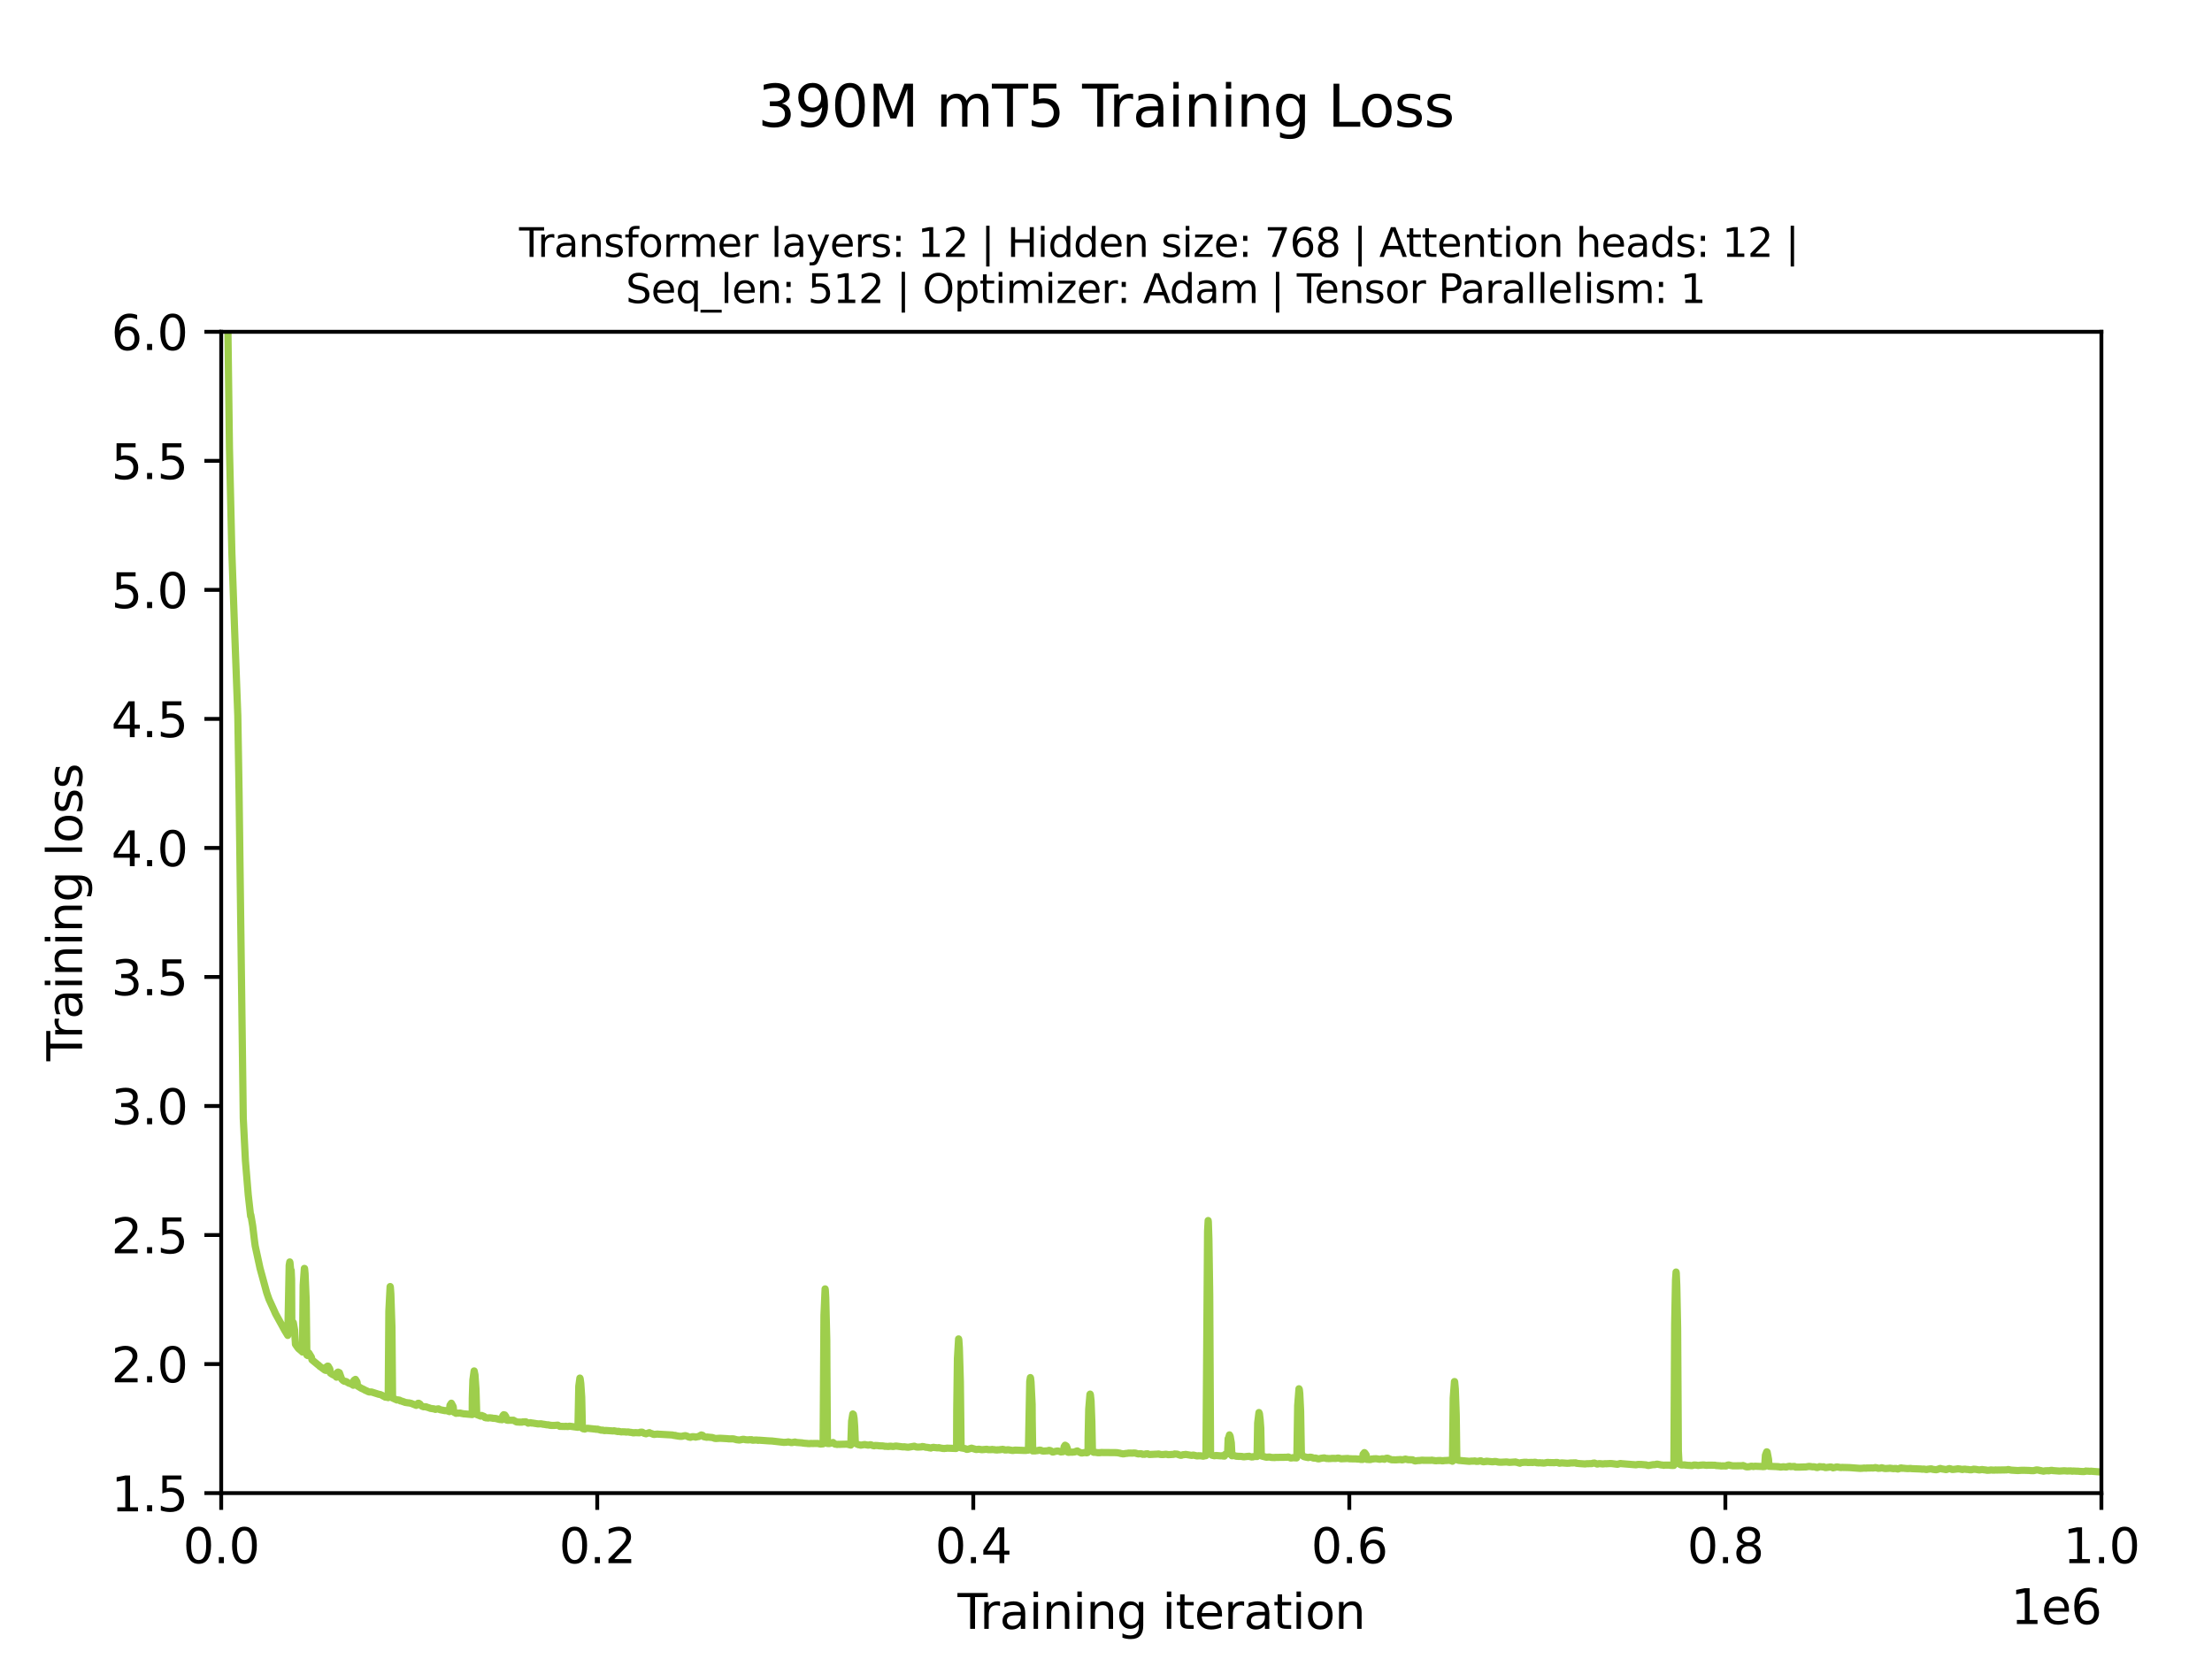 <?xml version="1.0" encoding="utf-8" standalone="no"?>
<!DOCTYPE svg PUBLIC "-//W3C//DTD SVG 1.1//EN"
  "http://www.w3.org/Graphics/SVG/1.1/DTD/svg11.dtd">
<svg xmlns:xlink="http://www.w3.org/1999/xlink" width="460.8pt" height="345.6pt" viewBox="0 0 460.8 345.6" xmlns="http://www.w3.org/2000/svg" version="1.1">
 <defs>
  <style type="text/css">*{stroke-linejoin: round; stroke-linecap: butt}</style>
 </defs>
 <g id="figure_1">
  <g id="patch_1">
   <path d="M 0 345.6 
L 460.8 345.6 
L 460.8 0 
L 0 0 
z
" style="fill: #ffffff"/>
  </g>
  <g id="axes_1">
   <g id="patch_2">
    <path d="M 46.08 311.04 
L 437.76 311.04 
L 437.76 69.12 
L 46.08 69.12 
z
" style="fill: #ffffff"/>
   </g>
   <g id="matplotlib.axis_1">
    <g id="xtick_1">
     <g id="line2d_1">
      <defs>
       <path id="mb81e93c0e8" d="M 0 0 
L 0 3.5 
" style="stroke: #000000; stroke-width: 0.8"/>
      </defs>
      <g>
       <use xlink:href="#mb81e93c0e8" x="46.08" y="311.04" style="stroke: #000000; stroke-width: 0.8"/>
      </g>
     </g>
     <g id="text_1">
      <!-- 0.0 -->
      <g transform="translate(38.129 325.638)scale(0.1 -0.1)">
       <defs>
        <path id="DejaVuSans-30" d="M 2034 4250 
Q 1547 4250 1301 3770 
Q 1056 3291 1056 2328 
Q 1056 1369 1301 889 
Q 1547 409 2034 409 
Q 2525 409 2770 889 
Q 3016 1369 3016 2328 
Q 3016 3291 2770 3770 
Q 2525 4250 2034 4250 
z
M 2034 4750 
Q 2819 4750 3233 4129 
Q 3647 3509 3647 2328 
Q 3647 1150 3233 529 
Q 2819 -91 2034 -91 
Q 1250 -91 836 529 
Q 422 1150 422 2328 
Q 422 3509 836 4129 
Q 1250 4750 2034 4750 
z
" transform="scale(0.016)"/>
        <path id="DejaVuSans-2e" d="M 684 794 
L 1344 794 
L 1344 0 
L 684 0 
L 684 794 
z
" transform="scale(0.016)"/>
       </defs>
       <use xlink:href="#DejaVuSans-30"/>
       <use xlink:href="#DejaVuSans-2e" x="63.623"/>
       <use xlink:href="#DejaVuSans-30" x="95.41"/>
      </g>
     </g>
    </g>
    <g id="xtick_2">
     <g id="line2d_2">
      <g>
       <use xlink:href="#mb81e93c0e8" x="124.416" y="311.04" style="stroke: #000000; stroke-width: 0.8"/>
      </g>
     </g>
     <g id="text_2">
      <!-- 0.2 -->
      <g transform="translate(116.464 325.638)scale(0.1 -0.1)">
       <defs>
        <path id="DejaVuSans-32" d="M 1228 531 
L 3431 531 
L 3431 0 
L 469 0 
L 469 531 
Q 828 903 1448 1529 
Q 2069 2156 2228 2338 
Q 2531 2678 2651 2914 
Q 2772 3150 2772 3378 
Q 2772 3750 2511 3984 
Q 2250 4219 1831 4219 
Q 1534 4219 1204 4116 
Q 875 4013 500 3803 
L 500 4441 
Q 881 4594 1212 4672 
Q 1544 4750 1819 4750 
Q 2544 4750 2975 4387 
Q 3406 4025 3406 3419 
Q 3406 3131 3298 2873 
Q 3191 2616 2906 2266 
Q 2828 2175 2409 1742 
Q 1991 1309 1228 531 
z
" transform="scale(0.016)"/>
       </defs>
       <use xlink:href="#DejaVuSans-30"/>
       <use xlink:href="#DejaVuSans-2e" x="63.623"/>
       <use xlink:href="#DejaVuSans-32" x="95.41"/>
      </g>
     </g>
    </g>
    <g id="xtick_3">
     <g id="line2d_3">
      <g>
       <use xlink:href="#mb81e93c0e8" x="202.751" y="311.04" style="stroke: #000000; stroke-width: 0.8"/>
      </g>
     </g>
     <g id="text_3">
      <!-- 0.4 -->
      <g transform="translate(194.8 325.638)scale(0.1 -0.1)">
       <defs>
        <path id="DejaVuSans-34" d="M 2419 4116 
L 825 1625 
L 2419 1625 
L 2419 4116 
z
M 2253 4666 
L 3047 4666 
L 3047 1625 
L 3713 1625 
L 3713 1100 
L 3047 1100 
L 3047 0 
L 2419 0 
L 2419 1100 
L 313 1100 
L 313 1709 
L 2253 4666 
z
" transform="scale(0.016)"/>
       </defs>
       <use xlink:href="#DejaVuSans-30"/>
       <use xlink:href="#DejaVuSans-2e" x="63.623"/>
       <use xlink:href="#DejaVuSans-34" x="95.41"/>
      </g>
     </g>
    </g>
    <g id="xtick_4">
     <g id="line2d_4">
      <g>
       <use xlink:href="#mb81e93c0e8" x="281.087" y="311.04" style="stroke: #000000; stroke-width: 0.8"/>
      </g>
     </g>
     <g id="text_4">
      <!-- 0.6 -->
      <g transform="translate(273.135 325.638)scale(0.1 -0.1)">
       <defs>
        <path id="DejaVuSans-36" d="M 2113 2584 
Q 1688 2584 1439 2293 
Q 1191 2003 1191 1497 
Q 1191 994 1439 701 
Q 1688 409 2113 409 
Q 2538 409 2786 701 
Q 3034 994 3034 1497 
Q 3034 2003 2786 2293 
Q 2538 2584 2113 2584 
z
M 3366 4563 
L 3366 3988 
Q 3128 4100 2886 4159 
Q 2644 4219 2406 4219 
Q 1781 4219 1451 3797 
Q 1122 3375 1075 2522 
Q 1259 2794 1537 2939 
Q 1816 3084 2150 3084 
Q 2853 3084 3261 2657 
Q 3669 2231 3669 1497 
Q 3669 778 3244 343 
Q 2819 -91 2113 -91 
Q 1303 -91 875 529 
Q 447 1150 447 2328 
Q 447 3434 972 4092 
Q 1497 4750 2381 4750 
Q 2619 4750 2861 4703 
Q 3103 4656 3366 4563 
z
" transform="scale(0.016)"/>
       </defs>
       <use xlink:href="#DejaVuSans-30"/>
       <use xlink:href="#DejaVuSans-2e" x="63.623"/>
       <use xlink:href="#DejaVuSans-36" x="95.41"/>
      </g>
     </g>
    </g>
    <g id="xtick_5">
     <g id="line2d_5">
      <g>
       <use xlink:href="#mb81e93c0e8" x="359.423" y="311.04" style="stroke: #000000; stroke-width: 0.8"/>
      </g>
     </g>
     <g id="text_5">
      <!-- 0.8 -->
      <g transform="translate(351.471 325.638)scale(0.1 -0.1)">
       <defs>
        <path id="DejaVuSans-38" d="M 2034 2216 
Q 1584 2216 1326 1975 
Q 1069 1734 1069 1313 
Q 1069 891 1326 650 
Q 1584 409 2034 409 
Q 2484 409 2743 651 
Q 3003 894 3003 1313 
Q 3003 1734 2745 1975 
Q 2488 2216 2034 2216 
z
M 1403 2484 
Q 997 2584 770 2862 
Q 544 3141 544 3541 
Q 544 4100 942 4425 
Q 1341 4750 2034 4750 
Q 2731 4750 3128 4425 
Q 3525 4100 3525 3541 
Q 3525 3141 3298 2862 
Q 3072 2584 2669 2484 
Q 3125 2378 3379 2068 
Q 3634 1759 3634 1313 
Q 3634 634 3220 271 
Q 2806 -91 2034 -91 
Q 1263 -91 848 271 
Q 434 634 434 1313 
Q 434 1759 690 2068 
Q 947 2378 1403 2484 
z
M 1172 3481 
Q 1172 3119 1398 2916 
Q 1625 2713 2034 2713 
Q 2441 2713 2670 2916 
Q 2900 3119 2900 3481 
Q 2900 3844 2670 4047 
Q 2441 4250 2034 4250 
Q 1625 4250 1398 4047 
Q 1172 3844 1172 3481 
z
" transform="scale(0.016)"/>
       </defs>
       <use xlink:href="#DejaVuSans-30"/>
       <use xlink:href="#DejaVuSans-2e" x="63.623"/>
       <use xlink:href="#DejaVuSans-38" x="95.41"/>
      </g>
     </g>
    </g>
    <g id="xtick_6">
     <g id="line2d_6">
      <g>
       <use xlink:href="#mb81e93c0e8" x="437.758" y="311.04" style="stroke: #000000; stroke-width: 0.8"/>
      </g>
     </g>
     <g id="text_6">
      <!-- 1.0 -->
      <g transform="translate(429.806 325.638)scale(0.1 -0.1)">
       <defs>
        <path id="DejaVuSans-31" d="M 794 531 
L 1825 531 
L 1825 4091 
L 703 3866 
L 703 4441 
L 1819 4666 
L 2450 4666 
L 2450 531 
L 3481 531 
L 3481 0 
L 794 0 
L 794 531 
z
" transform="scale(0.016)"/>
       </defs>
       <use xlink:href="#DejaVuSans-31"/>
       <use xlink:href="#DejaVuSans-2e" x="63.623"/>
       <use xlink:href="#DejaVuSans-30" x="95.41"/>
      </g>
     </g>
    </g>
    <g id="text_7">
     <!-- Training iteration -->
     <g transform="translate(199.482 339.317)scale(0.1 -0.1)">
      <defs>
       <path id="DejaVuSans-54" d="M -19 4666 
L 3928 4666 
L 3928 4134 
L 2272 4134 
L 2272 0 
L 1638 0 
L 1638 4134 
L -19 4134 
L -19 4666 
z
" transform="scale(0.016)"/>
       <path id="DejaVuSans-72" d="M 2631 2963 
Q 2534 3019 2420 3045 
Q 2306 3072 2169 3072 
Q 1681 3072 1420 2755 
Q 1159 2438 1159 1844 
L 1159 0 
L 581 0 
L 581 3500 
L 1159 3500 
L 1159 2956 
Q 1341 3275 1631 3429 
Q 1922 3584 2338 3584 
Q 2397 3584 2469 3576 
Q 2541 3569 2628 3553 
L 2631 2963 
z
" transform="scale(0.016)"/>
       <path id="DejaVuSans-61" d="M 2194 1759 
Q 1497 1759 1228 1600 
Q 959 1441 959 1056 
Q 959 750 1161 570 
Q 1363 391 1709 391 
Q 2188 391 2477 730 
Q 2766 1069 2766 1631 
L 2766 1759 
L 2194 1759 
z
M 3341 1997 
L 3341 0 
L 2766 0 
L 2766 531 
Q 2569 213 2275 61 
Q 1981 -91 1556 -91 
Q 1019 -91 701 211 
Q 384 513 384 1019 
Q 384 1609 779 1909 
Q 1175 2209 1959 2209 
L 2766 2209 
L 2766 2266 
Q 2766 2663 2505 2880 
Q 2244 3097 1772 3097 
Q 1472 3097 1187 3025 
Q 903 2953 641 2809 
L 641 3341 
Q 956 3463 1253 3523 
Q 1550 3584 1831 3584 
Q 2591 3584 2966 3190 
Q 3341 2797 3341 1997 
z
" transform="scale(0.016)"/>
       <path id="DejaVuSans-69" d="M 603 3500 
L 1178 3500 
L 1178 0 
L 603 0 
L 603 3500 
z
M 603 4863 
L 1178 4863 
L 1178 4134 
L 603 4134 
L 603 4863 
z
" transform="scale(0.016)"/>
       <path id="DejaVuSans-6e" d="M 3513 2113 
L 3513 0 
L 2938 0 
L 2938 2094 
Q 2938 2591 2744 2837 
Q 2550 3084 2163 3084 
Q 1697 3084 1428 2787 
Q 1159 2491 1159 1978 
L 1159 0 
L 581 0 
L 581 3500 
L 1159 3500 
L 1159 2956 
Q 1366 3272 1645 3428 
Q 1925 3584 2291 3584 
Q 2894 3584 3203 3211 
Q 3513 2838 3513 2113 
z
" transform="scale(0.016)"/>
       <path id="DejaVuSans-67" d="M 2906 1791 
Q 2906 2416 2648 2759 
Q 2391 3103 1925 3103 
Q 1463 3103 1205 2759 
Q 947 2416 947 1791 
Q 947 1169 1205 825 
Q 1463 481 1925 481 
Q 2391 481 2648 825 
Q 2906 1169 2906 1791 
z
M 3481 434 
Q 3481 -459 3084 -895 
Q 2688 -1331 1869 -1331 
Q 1566 -1331 1297 -1286 
Q 1028 -1241 775 -1147 
L 775 -588 
Q 1028 -725 1275 -790 
Q 1522 -856 1778 -856 
Q 2344 -856 2625 -561 
Q 2906 -266 2906 331 
L 2906 616 
Q 2728 306 2450 153 
Q 2172 0 1784 0 
Q 1141 0 747 490 
Q 353 981 353 1791 
Q 353 2603 747 3093 
Q 1141 3584 1784 3584 
Q 2172 3584 2450 3431 
Q 2728 3278 2906 2969 
L 2906 3500 
L 3481 3500 
L 3481 434 
z
" transform="scale(0.016)"/>
       <path id="DejaVuSans-20" transform="scale(0.016)"/>
       <path id="DejaVuSans-74" d="M 1172 4494 
L 1172 3500 
L 2356 3500 
L 2356 3053 
L 1172 3053 
L 1172 1153 
Q 1172 725 1289 603 
Q 1406 481 1766 481 
L 2356 481 
L 2356 0 
L 1766 0 
Q 1100 0 847 248 
Q 594 497 594 1153 
L 594 3053 
L 172 3053 
L 172 3500 
L 594 3500 
L 594 4494 
L 1172 4494 
z
" transform="scale(0.016)"/>
       <path id="DejaVuSans-65" d="M 3597 1894 
L 3597 1613 
L 953 1613 
Q 991 1019 1311 708 
Q 1631 397 2203 397 
Q 2534 397 2845 478 
Q 3156 559 3463 722 
L 3463 178 
Q 3153 47 2828 -22 
Q 2503 -91 2169 -91 
Q 1331 -91 842 396 
Q 353 884 353 1716 
Q 353 2575 817 3079 
Q 1281 3584 2069 3584 
Q 2775 3584 3186 3129 
Q 3597 2675 3597 1894 
z
M 3022 2063 
Q 3016 2534 2758 2815 
Q 2500 3097 2075 3097 
Q 1594 3097 1305 2825 
Q 1016 2553 972 2059 
L 3022 2063 
z
" transform="scale(0.016)"/>
       <path id="DejaVuSans-6f" d="M 1959 3097 
Q 1497 3097 1228 2736 
Q 959 2375 959 1747 
Q 959 1119 1226 758 
Q 1494 397 1959 397 
Q 2419 397 2687 759 
Q 2956 1122 2956 1747 
Q 2956 2369 2687 2733 
Q 2419 3097 1959 3097 
z
M 1959 3584 
Q 2709 3584 3137 3096 
Q 3566 2609 3566 1747 
Q 3566 888 3137 398 
Q 2709 -91 1959 -91 
Q 1206 -91 779 398 
Q 353 888 353 1747 
Q 353 2609 779 3096 
Q 1206 3584 1959 3584 
z
" transform="scale(0.016)"/>
      </defs>
      <use xlink:href="#DejaVuSans-54"/>
      <use xlink:href="#DejaVuSans-72" x="46.334"/>
      <use xlink:href="#DejaVuSans-61" x="87.447"/>
      <use xlink:href="#DejaVuSans-69" x="148.727"/>
      <use xlink:href="#DejaVuSans-6e" x="176.51"/>
      <use xlink:href="#DejaVuSans-69" x="239.889"/>
      <use xlink:href="#DejaVuSans-6e" x="267.672"/>
      <use xlink:href="#DejaVuSans-67" x="331.051"/>
      <use xlink:href="#DejaVuSans-20" x="394.527"/>
      <use xlink:href="#DejaVuSans-69" x="426.314"/>
      <use xlink:href="#DejaVuSans-74" x="454.098"/>
      <use xlink:href="#DejaVuSans-65" x="493.307"/>
      <use xlink:href="#DejaVuSans-72" x="554.83"/>
      <use xlink:href="#DejaVuSans-61" x="595.943"/>
      <use xlink:href="#DejaVuSans-74" x="657.223"/>
      <use xlink:href="#DejaVuSans-69" x="696.432"/>
      <use xlink:href="#DejaVuSans-6f" x="724.215"/>
      <use xlink:href="#DejaVuSans-6e" x="785.396"/>
     </g>
    </g>
    <g id="text_8">
     <!-- 1e6 -->
     <g transform="translate(418.882 338.317)scale(0.1 -0.1)">
      <use xlink:href="#DejaVuSans-31"/>
      <use xlink:href="#DejaVuSans-65" x="63.623"/>
      <use xlink:href="#DejaVuSans-36" x="125.146"/>
     </g>
    </g>
   </g>
   <g id="matplotlib.axis_2">
    <g id="ytick_1">
     <g id="line2d_7">
      <defs>
       <path id="md1dfa905ae" d="M 0 0 
L -3.5 0 
" style="stroke: #000000; stroke-width: 0.8"/>
      </defs>
      <g>
       <use xlink:href="#md1dfa905ae" x="46.08" y="311.04" style="stroke: #000000; stroke-width: 0.8"/>
      </g>
     </g>
     <g id="text_9">
      <!-- 1.5 -->
      <g transform="translate(23.177 314.839)scale(0.1 -0.1)">
       <defs>
        <path id="DejaVuSans-35" d="M 691 4666 
L 3169 4666 
L 3169 4134 
L 1269 4134 
L 1269 2991 
Q 1406 3038 1543 3061 
Q 1681 3084 1819 3084 
Q 2600 3084 3056 2656 
Q 3513 2228 3513 1497 
Q 3513 744 3044 326 
Q 2575 -91 1722 -91 
Q 1428 -91 1123 -41 
Q 819 9 494 109 
L 494 744 
Q 775 591 1075 516 
Q 1375 441 1709 441 
Q 2250 441 2565 725 
Q 2881 1009 2881 1497 
Q 2881 1984 2565 2268 
Q 2250 2553 1709 2553 
Q 1456 2553 1204 2497 
Q 953 2441 691 2322 
L 691 4666 
z
" transform="scale(0.016)"/>
       </defs>
       <use xlink:href="#DejaVuSans-31"/>
       <use xlink:href="#DejaVuSans-2e" x="63.623"/>
       <use xlink:href="#DejaVuSans-35" x="95.41"/>
      </g>
     </g>
    </g>
    <g id="ytick_2">
     <g id="line2d_8">
      <g>
       <use xlink:href="#md1dfa905ae" x="46.08" y="284.16" style="stroke: #000000; stroke-width: 0.8"/>
      </g>
     </g>
     <g id="text_10">
      <!-- 2.0 -->
      <g transform="translate(23.177 287.959)scale(0.1 -0.1)">
       <use xlink:href="#DejaVuSans-32"/>
       <use xlink:href="#DejaVuSans-2e" x="63.623"/>
       <use xlink:href="#DejaVuSans-30" x="95.41"/>
      </g>
     </g>
    </g>
    <g id="ytick_3">
     <g id="line2d_9">
      <g>
       <use xlink:href="#md1dfa905ae" x="46.08" y="257.28" style="stroke: #000000; stroke-width: 0.8"/>
      </g>
     </g>
     <g id="text_11">
      <!-- 2.5 -->
      <g transform="translate(23.177 261.079)scale(0.1 -0.1)">
       <use xlink:href="#DejaVuSans-32"/>
       <use xlink:href="#DejaVuSans-2e" x="63.623"/>
       <use xlink:href="#DejaVuSans-35" x="95.41"/>
      </g>
     </g>
    </g>
    <g id="ytick_4">
     <g id="line2d_10">
      <g>
       <use xlink:href="#md1dfa905ae" x="46.08" y="230.4" style="stroke: #000000; stroke-width: 0.8"/>
      </g>
     </g>
     <g id="text_12">
      <!-- 3.0 -->
      <g transform="translate(23.177 234.199)scale(0.1 -0.1)">
       <defs>
        <path id="DejaVuSans-33" d="M 2597 2516 
Q 3050 2419 3304 2112 
Q 3559 1806 3559 1356 
Q 3559 666 3084 287 
Q 2609 -91 1734 -91 
Q 1441 -91 1130 -33 
Q 819 25 488 141 
L 488 750 
Q 750 597 1062 519 
Q 1375 441 1716 441 
Q 2309 441 2620 675 
Q 2931 909 2931 1356 
Q 2931 1769 2642 2001 
Q 2353 2234 1838 2234 
L 1294 2234 
L 1294 2753 
L 1863 2753 
Q 2328 2753 2575 2939 
Q 2822 3125 2822 3475 
Q 2822 3834 2567 4026 
Q 2313 4219 1838 4219 
Q 1578 4219 1281 4162 
Q 984 4106 628 3988 
L 628 4550 
Q 988 4650 1302 4700 
Q 1616 4750 1894 4750 
Q 2613 4750 3031 4423 
Q 3450 4097 3450 3541 
Q 3450 3153 3228 2886 
Q 3006 2619 2597 2516 
z
" transform="scale(0.016)"/>
       </defs>
       <use xlink:href="#DejaVuSans-33"/>
       <use xlink:href="#DejaVuSans-2e" x="63.623"/>
       <use xlink:href="#DejaVuSans-30" x="95.41"/>
      </g>
     </g>
    </g>
    <g id="ytick_5">
     <g id="line2d_11">
      <g>
       <use xlink:href="#md1dfa905ae" x="46.08" y="203.52" style="stroke: #000000; stroke-width: 0.8"/>
      </g>
     </g>
     <g id="text_13">
      <!-- 3.5 -->
      <g transform="translate(23.177 207.319)scale(0.1 -0.1)">
       <use xlink:href="#DejaVuSans-33"/>
       <use xlink:href="#DejaVuSans-2e" x="63.623"/>
       <use xlink:href="#DejaVuSans-35" x="95.41"/>
      </g>
     </g>
    </g>
    <g id="ytick_6">
     <g id="line2d_12">
      <g>
       <use xlink:href="#md1dfa905ae" x="46.08" y="176.64" style="stroke: #000000; stroke-width: 0.8"/>
      </g>
     </g>
     <g id="text_14">
      <!-- 4.0 -->
      <g transform="translate(23.177 180.439)scale(0.1 -0.1)">
       <use xlink:href="#DejaVuSans-34"/>
       <use xlink:href="#DejaVuSans-2e" x="63.623"/>
       <use xlink:href="#DejaVuSans-30" x="95.41"/>
      </g>
     </g>
    </g>
    <g id="ytick_7">
     <g id="line2d_13">
      <g>
       <use xlink:href="#md1dfa905ae" x="46.08" y="149.76" style="stroke: #000000; stroke-width: 0.8"/>
      </g>
     </g>
     <g id="text_15">
      <!-- 4.5 -->
      <g transform="translate(23.177 153.559)scale(0.1 -0.1)">
       <use xlink:href="#DejaVuSans-34"/>
       <use xlink:href="#DejaVuSans-2e" x="63.623"/>
       <use xlink:href="#DejaVuSans-35" x="95.41"/>
      </g>
     </g>
    </g>
    <g id="ytick_8">
     <g id="line2d_14">
      <g>
       <use xlink:href="#md1dfa905ae" x="46.08" y="122.88" style="stroke: #000000; stroke-width: 0.8"/>
      </g>
     </g>
     <g id="text_16">
      <!-- 5.0 -->
      <g transform="translate(23.177 126.679)scale(0.1 -0.1)">
       <use xlink:href="#DejaVuSans-35"/>
       <use xlink:href="#DejaVuSans-2e" x="63.623"/>
       <use xlink:href="#DejaVuSans-30" x="95.41"/>
      </g>
     </g>
    </g>
    <g id="ytick_9">
     <g id="line2d_15">
      <g>
       <use xlink:href="#md1dfa905ae" x="46.08" y="96" style="stroke: #000000; stroke-width: 0.8"/>
      </g>
     </g>
     <g id="text_17">
      <!-- 5.5 -->
      <g transform="translate(23.177 99.799)scale(0.1 -0.1)">
       <use xlink:href="#DejaVuSans-35"/>
       <use xlink:href="#DejaVuSans-2e" x="63.623"/>
       <use xlink:href="#DejaVuSans-35" x="95.41"/>
      </g>
     </g>
    </g>
    <g id="ytick_10">
     <g id="line2d_16">
      <g>
       <use xlink:href="#md1dfa905ae" x="46.08" y="69.12" style="stroke: #000000; stroke-width: 0.8"/>
      </g>
     </g>
     <g id="text_18">
      <!-- 6.0 -->
      <g transform="translate(23.177 72.919)scale(0.1 -0.1)">
       <use xlink:href="#DejaVuSans-36"/>
       <use xlink:href="#DejaVuSans-2e" x="63.623"/>
       <use xlink:href="#DejaVuSans-30" x="95.41"/>
      </g>
     </g>
    </g>
    <g id="text_19">
     <!-- Training loss -->
     <g transform="translate(17.097 221.053)rotate(-90)scale(0.1 -0.1)">
      <defs>
       <path id="DejaVuSans-6c" d="M 603 4863 
L 1178 4863 
L 1178 0 
L 603 0 
L 603 4863 
z
" transform="scale(0.016)"/>
       <path id="DejaVuSans-73" d="M 2834 3397 
L 2834 2853 
Q 2591 2978 2328 3040 
Q 2066 3103 1784 3103 
Q 1356 3103 1142 2972 
Q 928 2841 928 2578 
Q 928 2378 1081 2264 
Q 1234 2150 1697 2047 
L 1894 2003 
Q 2506 1872 2764 1633 
Q 3022 1394 3022 966 
Q 3022 478 2636 193 
Q 2250 -91 1575 -91 
Q 1294 -91 989 -36 
Q 684 19 347 128 
L 347 722 
Q 666 556 975 473 
Q 1284 391 1588 391 
Q 1994 391 2212 530 
Q 2431 669 2431 922 
Q 2431 1156 2273 1281 
Q 2116 1406 1581 1522 
L 1381 1569 
Q 847 1681 609 1914 
Q 372 2147 372 2553 
Q 372 3047 722 3315 
Q 1072 3584 1716 3584 
Q 2034 3584 2315 3537 
Q 2597 3491 2834 3397 
z
" transform="scale(0.016)"/>
      </defs>
      <use xlink:href="#DejaVuSans-54"/>
      <use xlink:href="#DejaVuSans-72" x="46.334"/>
      <use xlink:href="#DejaVuSans-61" x="87.447"/>
      <use xlink:href="#DejaVuSans-69" x="148.727"/>
      <use xlink:href="#DejaVuSans-6e" x="176.51"/>
      <use xlink:href="#DejaVuSans-69" x="239.889"/>
      <use xlink:href="#DejaVuSans-6e" x="267.672"/>
      <use xlink:href="#DejaVuSans-67" x="331.051"/>
      <use xlink:href="#DejaVuSans-20" x="394.527"/>
      <use xlink:href="#DejaVuSans-6c" x="426.314"/>
      <use xlink:href="#DejaVuSans-6f" x="454.098"/>
      <use xlink:href="#DejaVuSans-73" x="515.279"/>
      <use xlink:href="#DejaVuSans-73" x="567.379"/>
     </g>
    </g>
   </g>
   <g id="line2d_17">
    <path d="M 47.101 -1 
L 47.443 66.041 
L 47.799 93.313 
L 48.301 115.106 
L 48.877 131.306 
L 49.539 149.115 
L 49.801 165.107 
L 50.678 232.985 
L 51.129 241.832 
L 51.712 248.897 
L 52.214 253.357 
L 52.253 253.082 
L 52.37 253.74 
L 52.641 255.365 
L 53.032 258.605 
L 53.165 259.565 
L 54.172 264.204 
L 55.555 269.278 
L 55.778 269.926 
L 56.048 270.692 
L 57.055 272.891 
L 57.403 273.678 
L 59.303 277.129 
L 59.393 277.28 
L 59.949 278.192 
L 59.953 278.167 
L 60.239 263.599 
L 60.364 262.88 
L 60.404 262.995 
L 60.521 264.231 
L 60.639 266.52 
L 60.654 264.638 
L 60.658 264.637 
L 60.666 264.739 
L 60.744 266.561 
L 60.791 275.836 
L 60.878 275.594 
L 61.015 275.419 
L 61.034 275.44 
L 61.105 275.539 
L 61.371 277.066 
L 61.43 278.149 
L 61.547 280.035 
L 61.649 280.192 
L 61.986 280.672 
L 62.198 280.939 
L 62.44 281.153 
L 62.519 281.168 
L 62.546 281.206 
L 62.75 281.414 
L 62.797 281.43 
L 62.824 281.47 
L 62.84 281.462 
L 63.008 281.656 
L 63.153 267.727 
L 63.404 264.231 
L 63.435 264.241 
L 63.455 264.312 
L 63.553 265.306 
L 63.789 270.936 
L 63.926 282.283 
L 64.091 282.388 
L 64.204 281.849 
L 64.326 281.829 
L 64.874 282.724 
L 64.988 283.276 
L 66.308 284.365 
L 66.378 284.393 
L 66.398 284.421 
L 66.625 284.654 
L 66.958 284.863 
L 67.079 284.964 
L 67.671 285.406 
L 67.831 285.467 
L 67.941 285.489 
L 68.055 284.71 
L 68.059 284.711 
L 68.247 284.586 
L 68.352 284.591 
L 68.372 284.617 
L 68.662 285.105 
L 68.724 285.253 
L 68.822 286.027 
L 68.842 286.026 
L 69.01 286.171 
L 69.382 286.389 
L 69.539 286.461 
L 69.688 286.524 
L 69.856 286.653 
L 69.943 286.731 
L 70.099 286.892 
L 70.244 285.944 
L 70.42 285.828 
L 70.424 285.833 
L 70.699 285.953 
L 71.176 287.296 
L 71.474 287.589 
L 71.478 287.586 
L 71.744 287.748 
L 71.971 287.768 
L 72.105 287.804 
L 72.109 287.802 
L 72.528 288.055 
L 72.688 288.152 
L 72.825 288.178 
L 72.833 288.195 
L 73.021 288.234 
L 73.084 288.229 
L 73.127 288.264 
L 73.601 288.577 
L 73.714 287.599 
L 73.805 287.503 
L 74.047 287.35 
L 74.329 287.803 
L 74.384 287.929 
L 74.494 288.742 
L 74.498 288.735 
L 75.273 289.21 
L 75.547 289.325 
L 75.939 289.527 
L 76.139 289.65 
L 76.354 289.723 
L 76.719 289.909 
L 76.973 289.982 
L 77.369 289.968 
L 78.834 290.433 
L 79.033 290.484 
L 79.163 290.484 
L 79.601 290.671 
L 79.758 290.787 
L 80.032 290.917 
L 80.142 290.958 
L 80.24 291.044 
L 80.385 291.067 
L 80.53 291.063 
L 80.534 291.068 
L 80.651 291.099 
L 80.663 291.089 
L 80.866 291.155 
L 80.87 291.122 
L 81.004 273.135 
L 81.267 268.029 
L 81.279 268.006 
L 81.322 268.161 
L 81.423 269.573 
L 81.651 276.537 
L 81.78 291.238 
L 82.689 291.645 
L 82.861 291.611 
L 82.873 291.625 
L 83.245 291.683 
L 83.425 291.841 
L 83.699 291.863 
L 83.93 291.989 
L 83.934 291.984 
L 84.067 291.989 
L 84.369 292.141 
L 85.129 292.255 
L 85.234 292.245 
L 85.242 292.258 
L 85.469 292.307 
L 85.638 292.343 
L 86.711 292.763 
L 87.013 292.403 
L 87.04 292.403 
L 87.095 292.33 
L 87.099 292.33 
L 87.236 292.326 
L 87.514 292.513 
L 87.557 292.645 
L 87.71 292.797 
L 87.714 292.792 
L 87.921 292.942 
L 88.25 293.058 
L 88.419 293.034 
L 88.685 293.079 
L 88.728 293.047 
L 88.822 293.088 
L 88.932 293.136 
L 89.504 293.32 
L 89.637 293.387 
L 90.287 293.48 
L 90.35 293.477 
L 90.397 293.506 
L 90.526 293.517 
L 90.691 293.602 
L 91.114 293.516 
L 91.345 293.484 
L 91.552 293.581 
L 91.65 293.662 
L 92.708 293.868 
L 92.864 293.856 
L 93.005 293.83 
L 93.139 293.891 
L 93.628 294.064 
L 93.742 292.735 
L 94.024 292.313 
L 94.411 293.029 
L 94.525 294.165 
L 94.846 294.332 
L 94.944 294.396 
L 94.999 294.424 
L 95.062 294.397 
L 95.923 294.37 
L 96.084 294.43 
L 96.405 294.487 
L 96.527 294.51 
L 96.664 294.536 
L 96.675 294.524 
L 98.371 294.68 
L 98.387 291.255 
L 98.509 287.456 
L 98.771 285.588 
L 98.779 285.594 
L 98.947 286.395 
L 99.159 289.434 
L 99.316 294.682 
L 100.15 295.006 
L 100.158 294.921 
L 100.295 294.856 
L 100.299 294.858 
L 100.82 295.06 
L 101.019 295.308 
L 101.16 295.321 
L 101.286 295.375 
L 101.301 295.365 
L 101.478 295.358 
L 101.482 295.365 
L 101.685 295.402 
L 101.689 295.394 
L 101.858 295.359 
L 102.03 295.347 
L 102.308 295.384 
L 102.476 295.394 
L 102.606 295.44 
L 102.774 295.465 
L 102.778 295.459 
L 102.954 295.462 
L 103.189 295.49 
L 103.323 295.494 
L 103.475 295.55 
L 103.597 295.581 
L 104.031 295.692 
L 104.141 295.72 
L 104.157 295.713 
L 104.357 295.702 
L 104.505 295.748 
L 104.603 295.753 
L 104.607 295.727 
L 104.729 294.952 
L 104.936 294.711 
L 104.948 294.724 
L 105.152 294.764 
L 105.371 295.087 
L 105.391 295.136 
L 105.512 295.809 
L 105.723 295.872 
L 106.393 295.858 
L 106.519 295.868 
L 106.957 295.855 
L 107.29 296.057 
L 107.294 296.051 
L 107.404 296.093 
L 107.408 296.1 
L 107.568 296.208 
L 107.745 296.24 
L 107.999 296.242 
L 108.132 296.238 
L 108.164 296.262 
L 108.242 296.269 
L 108.344 296.264 
L 108.262 296.252 
L 108.363 296.247 
L 108.696 296.273 
L 108.845 296.206 
L 109.519 296.182 
L 109.942 296.399 
L 109.973 296.404 
L 110.02 296.474 
L 110.028 296.468 
L 110.165 296.456 
L 110.169 296.447 
L 110.341 296.396 
L 110.345 296.399 
L 110.463 296.389 
L 110.471 296.376 
L 110.584 296.38 
L 110.737 296.446 
L 110.862 296.433 
L 112.069 296.623 
L 112.198 296.614 
L 112.202 296.619 
L 112.695 296.606 
L 112.813 296.615 
L 112.946 296.666 
L 113.067 296.673 
L 113.173 296.705 
L 113.193 296.689 
L 114.007 296.827 
L 114.148 296.807 
L 114.325 296.837 
L 114.501 296.915 
L 114.634 296.916 
L 114.646 296.897 
L 114.846 296.944 
L 114.951 296.94 
L 114.885 296.926 
L 114.959 296.935 
L 115.096 296.94 
L 115.347 296.944 
L 115.48 296.939 
L 116.208 296.882 
L 116.353 296.976 
L 116.62 297.139 
L 117.442 297.145 
L 117.591 297.16 
L 117.724 297.161 
L 117.732 297.147 
L 117.869 297.116 
L 117.873 297.119 
L 118.159 297.172 
L 118.308 297.166 
L 118.386 297.164 
L 118.417 297.145 
L 118.668 297.103 
L 120.207 297.311 
L 120.305 297.295 
L 120.325 297.304 
L 120.395 297.334 
L 120.399 297.271 
L 120.568 288.786 
L 120.799 287.08 
L 120.85 287.171 
L 120.987 288.182 
L 121.183 291.071 
L 121.328 297.558 
L 121.335 297.551 
L 121.531 297.661 
L 121.657 297.65 
L 121.664 297.656 
L 121.805 297.702 
L 122.111 297.578 
L 122.24 297.552 
L 122.362 297.54 
L 122.51 297.546 
L 123.964 297.705 
L 124.05 297.695 
L 124.077 297.725 
L 124.234 297.756 
L 124.477 297.715 
L 124.484 297.732 
L 125.264 297.943 
L 125.487 297.92 
L 125.624 297.94 
L 125.855 298.012 
L 126.086 298.016 
L 126.212 297.986 
L 126.216 297.988 
L 127.767 298.099 
L 127.908 298.051 
L 127.912 298.057 
L 128.57 298.191 
L 128.707 298.219 
L 128.715 298.21 
L 128.86 298.16 
L 128.871 298.174 
L 129.326 298.274 
L 129.459 298.296 
L 129.643 298.269 
L 130.215 298.281 
L 130.422 298.33 
L 130.426 298.324 
L 130.63 298.315 
L 130.794 298.289 
L 131.139 298.353 
L 131.304 298.383 
L 131.468 298.387 
L 131.938 298.494 
L 131.997 298.444 
L 132.06 298.474 
L 132.201 298.474 
L 132.361 298.429 
L 132.549 298.455 
L 132.815 298.461 
L 133.203 298.485 
L 133.36 298.363 
L 133.372 298.378 
L 133.583 298.336 
L 133.802 298.354 
L 134.147 298.572 
L 134.582 298.684 
L 135.271 298.443 
L 135.275 298.452 
L 135.514 298.573 
L 135.655 298.61 
L 135.831 298.684 
L 135.89 298.686 
L 135.933 298.724 
L 136.18 298.818 
L 136.305 298.813 
L 136.979 298.737 
L 137.14 298.765 
L 140.132 298.937 
L 140.277 299.005 
L 140.383 298.997 
L 140.394 299.005 
L 140.551 299.052 
L 140.665 299.016 
L 140.68 299.033 
L 140.837 299.1 
L 141.017 299.116 
L 141.021 299.107 
L 141.146 299.143 
L 141.15 299.149 
L 141.687 299.216 
L 141.801 299.217 
L 141.808 299.222 
L 142.13 299.203 
L 142.431 299.11 
L 142.568 299.107 
L 142.752 299.068 
L 142.882 299.105 
L 142.889 299.1 
L 143.187 299.201 
L 143.375 299.308 
L 143.465 299.342 
L 143.395 299.321 
L 143.473 299.353 
L 143.826 299.422 
L 144.182 299.288 
L 144.628 299.296 
L 144.86 299.349 
L 144.899 299.378 
L 144.973 299.365 
L 145.149 299.321 
L 145.596 299.244 
L 145.608 299.248 
L 145.674 299.165 
L 145.894 299.038 
L 146.097 298.928 
L 146.125 298.964 
L 146.266 298.977 
L 146.356 299.01 
L 146.281 298.991 
L 146.367 299.028 
L 146.446 299.079 
L 146.45 299.088 
L 146.618 299.289 
L 147.241 299.415 
L 147.347 299.352 
L 147.37 299.366 
L 148.396 299.463 
L 148.929 299.651 
L 149.047 299.652 
L 149.18 299.668 
L 149.184 299.664 
L 149.897 299.62 
L 150.034 299.614 
L 151.63 299.709 
L 151.76 299.739 
L 152.367 299.738 
L 152.484 299.731 
L 152.614 299.739 
L 152.829 299.747 
L 152.833 299.756 
L 153.248 299.865 
L 153.432 299.918 
L 154.02 299.99 
L 154.862 299.819 
L 155.34 299.925 
L 155.872 299.962 
L 155.97 299.934 
L 155.994 299.951 
L 156.19 299.906 
L 156.35 299.946 
L 156.53 299.924 
L 156.711 300.009 
L 156.554 299.906 
L 156.714 300.006 
L 156.859 300.023 
L 157.278 299.993 
L 157.404 299.989 
L 157.745 299.983 
L 157.917 300.053 
L 157.921 300.045 
L 158.07 300.011 
L 160.259 300.167 
L 160.381 300.167 
L 160.384 300.172 
L 160.533 300.181 
L 160.537 300.176 
L 160.725 300.18 
L 160.894 300.197 
L 163.056 300.446 
L 163.232 300.468 
L 163.827 300.448 
L 163.984 300.41 
L 164.239 300.378 
L 164.242 300.384 
L 164.893 300.533 
L 165.629 300.394 
L 165.829 300.482 
L 167.133 300.578 
L 167.325 300.636 
L 167.466 300.634 
L 167.47 300.64 
L 167.643 300.659 
L 168.14 300.691 
L 168.289 300.732 
L 168.485 300.714 
L 168.598 300.738 
L 168.606 300.729 
L 168.735 300.721 
L 168.739 300.725 
L 168.9 300.696 
L 169.209 300.709 
L 169.346 300.707 
L 170.357 300.697 
L 170.506 300.733 
L 170.643 300.757 
L 170.827 300.814 
L 170.937 300.81 
L 170.948 300.826 
L 171.246 300.794 
L 171.469 300.775 
L 171.646 274.01 
L 171.885 268.498 
L 171.928 268.708 
L 172.018 270.34 
L 172.233 279.118 
L 172.261 284.984 
L 172.37 300.71 
L 172.398 300.708 
L 172.523 300.718 
L 172.656 300.721 
L 172.66 300.726 
L 172.778 300.72 
L 172.781 300.717 
L 173.541 300.501 
L 173.655 300.614 
L 173.772 300.747 
L 173.784 300.74 
L 173.968 300.848 
L 173.972 300.817 
L 173.98 300.8 
L 174.031 300.853 
L 174.078 300.846 
L 174.289 300.881 
L 174.395 300.914 
L 174.426 300.895 
L 174.618 300.884 
L 174.752 300.869 
L 174.865 300.897 
L 174.998 300.889 
L 175.179 300.862 
L 175.186 300.873 
L 176.338 300.845 
L 176.518 300.863 
L 176.765 300.913 
L 176.886 300.949 
L 177.227 301.04 
L 177.235 301.019 
L 177.403 296.071 
L 177.654 294.555 
L 177.779 294.652 
L 177.916 295.419 
L 178.046 297.168 
L 178.183 300.629 
L 178.343 300.756 
L 178.351 300.752 
L 178.492 300.803 
L 178.629 300.866 
L 178.633 300.863 
L 178.7 300.917 
L 178.735 300.905 
L 178.825 300.95 
L 178.833 300.96 
L 179.013 300.984 
L 179.138 301.01 
L 179.142 301.018 
L 179.299 301.058 
L 180.129 300.923 
L 180.235 300.942 
L 180.239 300.952 
L 180.889 301.061 
L 181.152 300.991 
L 181.324 300.96 
L 181.465 300.99 
L 181.802 301.126 
L 182.103 301.191 
L 182.331 301.11 
L 182.334 301.116 
L 182.934 301.146 
L 183.133 301.204 
L 183.259 301.19 
L 183.263 301.198 
L 183.384 301.199 
L 183.286 301.18 
L 183.388 301.194 
L 183.572 301.207 
L 183.78 301.199 
L 184.152 301.246 
L 184.324 301.301 
L 184.328 301.291 
L 184.477 301.285 
L 185.038 301.333 
L 185.265 301.289 
L 185.379 301.3 
L 185.289 301.272 
L 185.386 301.282 
L 185.531 301.266 
L 185.994 301.328 
L 186.162 301.326 
L 186.342 301.276 
L 186.518 301.259 
L 186.648 301.237 
L 188.112 301.417 
L 188.226 301.398 
L 188.238 301.404 
L 188.328 301.408 
L 188.355 301.388 
L 188.939 301.47 
L 189.205 301.487 
L 190.478 301.27 
L 190.866 301.431 
L 191.011 301.44 
L 191.199 301.46 
L 191.575 301.44 
L 191.783 301.425 
L 192.006 301.412 
L 192.127 301.338 
L 192.143 301.351 
L 192.245 301.35 
L 192.354 301.367 
L 192.362 301.357 
L 192.907 301.5 
L 193.028 301.499 
L 193.263 301.523 
L 193.518 301.564 
L 193.537 301.599 
L 193.659 301.605 
L 193.909 301.662 
L 193.913 301.655 
L 194.066 301.583 
L 194.07 301.589 
L 194.446 301.499 
L 194.748 301.557 
L 195.014 301.576 
L 195.171 301.611 
L 195.339 301.61 
L 195.343 301.604 
L 195.48 301.581 
L 195.531 301.608 
L 195.59 301.563 
L 195.785 301.628 
L 196.244 301.702 
L 196.385 301.747 
L 196.581 301.73 
L 196.714 301.755 
L 196.718 301.75 
L 196.859 301.722 
L 196.863 301.726 
L 197.09 301.722 
L 197.246 301.671 
L 199.146 301.747 
L 199.271 301.688 
L 199.303 293.78 
L 199.448 283.02 
L 199.69 278.917 
L 199.741 279.107 
L 199.851 280.736 
L 200.063 287.908 
L 200.219 301.626 
L 200.826 301.721 
L 200.952 301.764 
L 200.96 301.751 
L 201.214 301.833 
L 201.371 301.926 
L 201.488 301.935 
L 201.661 301.896 
L 201.794 301.862 
L 202.379 301.677 
L 203.354 301.963 
L 203.48 301.948 
L 203.609 301.935 
L 203.613 301.93 
L 203.926 301.9 
L 204.541 302.001 
L 205.587 301.904 
L 205.834 301.99 
L 206.609 301.982 
L 206.68 301.937 
L 206.719 301.959 
L 207.161 301.994 
L 207.342 302.043 
L 207.498 302.037 
L 207.718 302.063 
L 207.721 302.056 
L 207.839 302.019 
L 207.859 302.031 
L 208.293 302.011 
L 208.442 301.967 
L 208.583 301.961 
L 208.724 301.954 
L 208.838 301.916 
L 209.175 301.984 
L 209.343 302.06 
L 209.347 302.055 
L 209.676 302.05 
L 209.985 302 
L 210.874 302.151 
L 211.019 302.147 
L 211.027 302.155 
L 211.482 302.081 
L 213.397 302.153 
L 213.522 302.142 
L 213.526 302.148 
L 213.718 302.156 
L 213.867 302.12 
L 214.235 302.08 
L 214.513 287.759 
L 214.642 286.976 
L 214.682 287.042 
L 214.779 287.879 
L 215.014 292.585 
L 215.03 295.657 
L 215.132 302.256 
L 215.155 302.254 
L 215.347 302.237 
L 215.351 302.243 
L 215.661 302.251 
L 215.81 302.207 
L 216.107 302.187 
L 216.35 302.129 
L 216.472 302.104 
L 216.636 302.085 
L 216.867 302.126 
L 217.051 302.241 
L 217.173 302.246 
L 217.18 302.256 
L 217.31 302.287 
L 218.097 302.237 
L 218.238 302.238 
L 218.363 302.212 
L 218.481 302.137 
L 218.688 302.144 
L 218.826 302.199 
L 218.857 302.2 
L 218.916 302.257 
L 219.263 302.482 
L 219.458 302.476 
L 219.662 302.388 
L 219.791 302.364 
L 220.066 302.308 
L 220.23 302.27 
L 220.43 302.286 
L 220.774 302.376 
L 220.912 302.433 
L 221.025 302.474 
L 221.135 302.448 
L 221.26 302.43 
L 221.378 302.432 
L 221.284 302.413 
L 221.386 302.42 
L 221.523 302.375 
L 221.554 302.378 
L 221.562 302.357 
L 221.675 301.381 
L 221.883 301.062 
L 222.149 301.235 
L 222.345 301.705 
L 222.451 302.518 
L 222.459 302.51 
L 222.588 302.548 
L 222.592 302.545 
L 223.109 302.505 
L 223.336 302.519 
L 223.935 302.46 
L 224.272 302.278 
L 224.401 302.267 
L 224.425 302.251 
L 224.503 302.311 
L 224.891 302.538 
L 225.032 302.572 
L 225.185 302.66 
L 225.322 302.696 
L 225.494 302.666 
L 226.074 302.575 
L 226.242 302.636 
L 226.426 302.642 
L 226.536 302.607 
L 226.657 302.471 
L 226.673 299.516 
L 226.799 293.558 
L 227.057 290.468 
L 227.092 290.416 
L 227.147 290.532 
L 227.288 291.809 
L 227.453 296.168 
L 227.578 302.293 
L 227.707 302.463 
L 227.833 302.544 
L 227.95 302.55 
L 228.075 302.528 
L 228.079 302.531 
L 228.69 302.624 
L 229.203 302.622 
L 229.34 302.583 
L 232.317 302.609 
L 232.399 302.599 
L 232.431 302.623 
L 232.713 302.62 
L 233.105 302.695 
L 233.3 302.712 
L 233.426 302.778 
L 233.806 302.835 
L 233.904 302.86 
L 233.911 302.869 
L 234.033 302.866 
L 234.197 302.842 
L 234.515 302.777 
L 234.75 302.765 
L 234.887 302.747 
L 235.102 302.703 
L 235.357 302.713 
L 235.517 302.697 
L 235.521 302.704 
L 235.889 302.716 
L 236.066 302.695 
L 236.195 302.69 
L 236.199 302.685 
L 236.605 302.712 
L 236.734 302.779 
L 236.738 302.776 
L 237.035 302.86 
L 237.161 302.883 
L 237.278 302.866 
L 237.49 302.836 
L 237.65 302.83 
L 237.881 302.883 
L 237.979 302.937 
L 237.983 302.944 
L 238.073 302.966 
L 238.097 302.945 
L 238.238 302.958 
L 238.242 302.954 
L 238.371 302.953 
L 238.375 302.958 
L 238.485 302.959 
L 238.492 302.944 
L 238.622 302.887 
L 238.626 302.888 
L 238.739 302.86 
L 238.892 302.864 
L 239.017 302.855 
L 239.068 302.848 
L 239.119 302.897 
L 239.248 302.934 
L 239.252 302.93 
L 239.346 302.974 
L 239.35 302.979 
L 239.476 302.998 
L 241.183 302.914 
L 241.297 302.889 
L 241.442 302.9 
L 241.602 302.964 
L 241.606 302.96 
L 241.72 302.985 
L 241.614 302.967 
L 241.724 302.991 
L 241.986 303.009 
L 242.1 303.013 
L 242.397 302.999 
L 242.864 302.941 
L 243.012 302.964 
L 243.016 302.971 
L 243.24 302.998 
L 243.345 303.035 
L 243.349 303.041 
L 244.532 302.969 
L 244.689 302.887 
L 244.693 302.89 
L 245.268 302.927 
L 245.472 303.015 
L 245.562 303.045 
L 245.578 303.062 
L 245.958 303.17 
L 246.095 303.158 
L 246.099 303.164 
L 246.459 303.037 
L 246.581 303.033 
L 246.588 303.04 
L 246.745 303.024 
L 246.886 302.998 
L 246.98 302.992 
L 246.996 302.978 
L 248.022 303.155 
L 248.159 303.168 
L 248.28 303.187 
L 248.284 303.181 
L 248.5 303.121 
L 248.688 303.136 
L 249.334 303.295 
L 249.502 303.289 
L 249.612 303.277 
L 249.624 303.259 
L 250.149 303.275 
L 250.368 303.309 
L 250.49 303.316 
L 250.615 303.353 
L 250.736 303.334 
L 250.948 303.28 
L 251.097 303.252 
L 251.222 303.241 
L 251.559 256.47 
L 251.68 254.258 
L 251.719 254.553 
L 251.837 258.12 
L 252.009 269.713 
L 252.185 302.902 
L 252.471 303.147 
L 252.879 303.243 
L 253.067 303.264 
L 253.204 303.217 
L 253.368 303.209 
L 254.257 303.28 
L 254.598 303.265 
L 254.758 303.316 
L 254.762 303.304 
L 255.06 303.336 
L 255.174 303.003 
L 255.287 302.942 
L 255.475 302.836 
L 255.479 302.843 
L 255.726 302.878 
L 255.843 299.695 
L 255.871 299.752 
L 256.125 298.909 
L 256.129 298.912 
L 256.266 299.207 
L 256.509 300.587 
L 256.635 303.259 
L 256.646 303.257 
L 257.116 303.219 
L 257.575 303.373 
L 257.802 303.354 
L 258.056 303.406 
L 258.182 303.375 
L 258.19 303.387 
L 258.303 303.384 
L 258.75 303.407 
L 258.863 303.448 
L 258.969 303.468 
L 258.985 303.462 
L 259.184 303.477 
L 259.897 303.389 
L 260.015 303.408 
L 260.211 303.361 
L 260.352 303.427 
L 260.747 303.515 
L 260.888 303.474 
L 260.892 303.482 
L 260.955 303.509 
L 261.002 303.46 
L 261.625 303.395 
L 261.863 303.422 
L 261.993 296.434 
L 262.263 294.255 
L 262.365 294.497 
L 262.51 295.725 
L 262.647 297.526 
L 262.76 303.29 
L 262.772 303.29 
L 262.886 303.296 
L 262.897 303.308 
L 263.046 303.386 
L 263.058 303.372 
L 263.728 303.548 
L 263.845 303.561 
L 264.335 303.526 
L 264.57 303.521 
L 264.715 303.586 
L 264.844 303.61 
L 265.522 303.634 
L 265.561 303.639 
L 265.608 303.603 
L 265.627 303.603 
L 268.048 303.575 
L 268.189 303.555 
L 268.287 303.535 
L 268.303 303.522 
L 268.428 303.53 
L 268.436 303.546 
L 268.871 303.731 
L 269.012 303.718 
L 269.164 303.709 
L 269.309 303.656 
L 269.313 303.662 
L 270.104 303.711 
L 270.167 303.208 
L 270.328 292.803 
L 270.6 289.303 
L 270.674 289.439 
L 270.768 290.286 
L 270.948 293.964 
L 271.097 302.573 
L 271.226 303.108 
L 271.583 303.421 
L 271.732 303.469 
L 271.975 303.528 
L 272.456 303.63 
L 272.531 303.64 
L 272.566 303.602 
L 272.93 303.554 
L 273.091 303.57 
L 273.345 303.624 
L 273.51 303.714 
L 273.663 303.743 
L 273.855 303.745 
L 273.945 303.736 
L 273.964 303.759 
L 274.066 303.76 
L 274.078 303.741 
L 274.278 303.801 
L 274.505 303.887 
L 274.509 303.88 
L 274.642 303.908 
L 274.865 303.886 
L 274.987 303.836 
L 274.994 303.846 
L 275.139 303.802 
L 275.637 303.725 
L 275.77 303.727 
L 275.774 303.722 
L 275.887 303.706 
L 275.895 303.716 
L 276.146 303.776 
L 276.326 303.836 
L 276.628 303.82 
L 276.757 303.861 
L 276.761 303.855 
L 277.18 303.842 
L 277.321 303.825 
L 277.474 303.815 
L 277.482 303.799 
L 277.681 303.805 
L 277.799 303.803 
L 277.963 303.802 
L 277.967 303.808 
L 278.136 303.83 
L 278.316 303.812 
L 278.48 303.783 
L 278.606 303.754 
L 278.614 303.765 
L 278.762 303.736 
L 278.896 303.756 
L 279.146 303.83 
L 279.264 303.87 
L 279.416 303.897 
L 280.827 303.819 
L 280.952 303.862 
L 281.093 303.888 
L 281.246 303.898 
L 281.253 303.882 
L 281.833 303.911 
L 282.526 303.91 
L 282.699 303.943 
L 283.016 303.947 
L 283.149 303.962 
L 283.286 303.967 
L 283.459 304.035 
L 283.619 304.028 
L 283.795 304.034 
L 283.799 304.029 
L 283.839 304.034 
L 283.952 302.955 
L 284.23 302.603 
L 284.238 302.614 
L 284.332 302.688 
L 284.587 303.063 
L 284.622 303.147 
L 284.732 304.024 
L 284.735 304.014 
L 285.237 304.05 
L 285.358 304.068 
L 285.566 304.025 
L 285.578 304.031 
L 285.707 303.95 
L 285.86 303.924 
L 286.016 303.938 
L 286.13 303.911 
L 286.134 303.904 
L 286.255 303.886 
L 286.259 303.894 
L 286.686 303.878 
L 286.874 303.906 
L 287.411 304.002 
L 287.977 303.882 
L 288.134 303.911 
L 288.138 303.903 
L 288.193 303.961 
L 288.232 303.951 
L 288.396 303.998 
L 288.675 303.816 
L 288.678 303.827 
L 288.96 303.761 
L 289.078 303.779 
L 289.258 303.843 
L 289.333 303.925 
L 289.517 303.998 
L 289.619 303.988 
L 289.638 304.006 
L 289.861 304.095 
L 290.014 304.104 
L 290.159 304.107 
L 290.833 304.113 
L 290.95 304.109 
L 290.962 304.098 
L 291.82 304.05 
L 291.969 304.116 
L 292.094 304.121 
L 292.231 304.095 
L 292.775 303.953 
L 293.328 304.087 
L 293.441 304.091 
L 293.445 304.095 
L 294.248 304.099 
L 294.377 304.164 
L 294.702 304.328 
L 294.816 304.336 
L 294.973 304.323 
L 295.11 304.291 
L 295.227 304.28 
L 295.38 304.261 
L 295.521 304.246 
L 295.662 304.265 
L 296.207 304.18 
L 296.34 304.191 
L 296.449 304.191 
L 296.457 304.207 
L 298.04 304.216 
L 298.228 304.181 
L 298.361 304.179 
L 298.49 304.223 
L 298.678 304.246 
L 298.799 304.254 
L 298.811 304.27 
L 298.929 304.289 
L 298.933 304.284 
L 299.191 304.304 
L 299.399 304.273 
L 299.563 304.262 
L 299.696 304.25 
L 299.7 304.254 
L 299.786 304.275 
L 299.818 304.249 
L 299.931 304.249 
L 299.935 304.253 
L 300.1 304.236 
L 300.425 304.328 
L 300.566 304.306 
L 300.57 304.309 
L 300.605 304.319 
L 300.664 304.269 
L 300.676 304.281 
L 300.828 304.282 
L 300.954 304.254 
L 301.349 304.247 
L 301.518 304.224 
L 301.522 304.23 
L 301.631 304.229 
L 301.639 304.22 
L 301.909 304.206 
L 302.469 304.331 
L 302.567 304.403 
L 302.575 304.399 
L 302.728 291.291 
L 302.986 287.804 
L 303.01 287.806 
L 303.041 287.915 
L 303.171 289.347 
L 303.362 294.757 
L 303.488 304.107 
L 303.715 304.164 
L 303.825 304.22 
L 306.085 304.42 
L 306.617 304.367 
L 306.813 304.38 
L 306.97 304.37 
L 307.154 304.338 
L 307.271 304.342 
L 307.283 304.358 
L 307.479 304.435 
L 307.945 304.416 
L 308.403 304.301 
L 308.54 304.322 
L 308.748 304.445 
L 308.936 304.497 
L 309.057 304.516 
L 309.061 304.512 
L 309.198 304.5 
L 309.339 304.474 
L 309.441 304.445 
L 309.449 304.438 
L 309.598 304.463 
L 309.688 304.394 
L 310.914 304.521 
L 311.043 304.499 
L 311.153 304.504 
L 311.165 304.487 
L 311.306 304.453 
L 311.314 304.458 
L 311.643 304.465 
L 312.046 304.562 
L 312.289 304.599 
L 312.516 304.603 
L 312.669 304.614 
L 313.832 304.549 
L 314.294 304.617 
L 314.408 304.644 
L 315.246 304.585 
L 315.414 304.571 
L 315.575 304.565 
L 315.634 304.594 
L 315.685 304.546 
L 316.625 304.819 
L 316.762 304.737 
L 316.86 304.713 
L 316.871 304.694 
L 317.655 304.608 
L 317.819 304.639 
L 317.823 304.634 
L 317.952 304.611 
L 317.96 304.618 
L 318.313 304.675 
L 319.073 304.643 
L 319.194 304.672 
L 319.198 304.666 
L 319.825 304.61 
L 319.989 304.664 
L 320.118 304.717 
L 320.193 304.727 
L 320.232 304.707 
L 320.494 304.754 
L 320.628 304.741 
L 320.632 304.735 
L 320.773 304.708 
L 320.776 304.713 
L 321.211 304.764 
L 321.321 304.735 
L 321.34 304.744 
L 321.348 304.756 
L 321.47 304.788 
L 321.63 304.781 
L 321.818 304.766 
L 321.94 304.723 
L 321.944 304.728 
L 322.128 304.708 
L 322.253 304.655 
L 322.568 304.656 
L 322.873 304.71 
L 323.006 304.676 
L 323.014 304.687 
L 323.186 304.694 
L 323.711 304.701 
L 323.837 304.703 
L 324.04 304.664 
L 324.436 304.663 
L 324.871 304.818 
L 324.992 304.795 
L 325.364 304.746 
L 326.477 304.829 
L 326.618 304.821 
L 326.766 304.816 
L 326.77 304.823 
L 326.947 304.808 
L 327.052 304.775 
L 327.06 304.766 
L 328.263 304.735 
L 328.419 304.835 
L 328.423 304.831 
L 329.007 304.888 
L 330.119 304.961 
L 330.26 304.961 
L 330.464 304.922 
L 331.635 304.894 
L 331.78 304.819 
L 332.14 304.776 
L 332.598 304.945 
L 332.712 304.99 
L 332.833 304.977 
L 333.018 304.921 
L 333.178 304.894 
L 333.597 304.933 
L 333.899 304.967 
L 334.408 304.907 
L 334.69 304.935 
L 334.847 304.902 
L 334.855 304.909 
L 335.238 304.894 
L 335.399 304.87 
L 335.403 304.876 
L 335.563 304.888 
L 335.697 304.885 
L 336.95 305.044 
L 337.095 304.987 
L 337.099 304.989 
L 337.322 304.934 
L 337.604 304.869 
L 337.749 304.904 
L 340.817 305.149 
L 341.092 305.084 
L 341.393 305.06 
L 341.53 305.072 
L 341.671 305.085 
L 341.679 305.075 
L 341.804 305.066 
L 341.808 305.068 
L 342.921 305.161 
L 343.066 305.215 
L 343.285 305.274 
L 343.289 305.268 
L 343.391 305.27 
L 343.41 305.289 
L 344.37 305.11 
L 344.527 305.122 
L 344.871 305.089 
L 344.985 305.057 
L 344.989 305.044 
L 345.122 305.01 
L 345.279 305.013 
L 345.98 305.158 
L 346.109 305.185 
L 346.317 305.189 
L 346.442 305.214 
L 346.595 305.25 
L 346.736 305.215 
L 346.908 305.208 
L 347.742 305.21 
L 347.875 305.235 
L 347.879 305.233 
L 348.02 305.263 
L 348.506 305.283 
L 348.655 305.262 
L 348.686 305.275 
L 348.698 305.263 
L 348.862 275.874 
L 349.039 266.679 
L 349.156 264.988 
L 349.199 265.231 
L 349.313 268.028 
L 349.481 276.545 
L 349.634 302.232 
L 349.771 304.83 
L 349.916 305.027 
L 350.233 305.177 
L 350.343 305.173 
L 350.355 305.183 
L 350.97 305.161 
L 351.13 305.21 
L 351.138 305.203 
L 351.753 305.267 
L 351.898 305.241 
L 352.09 305.286 
L 352.392 305.314 
L 352.564 305.295 
L 352.834 305.198 
L 352.963 305.187 
L 353.328 305.206 
L 353.465 305.238 
L 353.586 305.247 
L 353.59 305.253 
L 353.735 305.291 
L 354.205 305.216 
L 354.342 305.215 
L 354.546 305.19 
L 354.687 305.194 
L 354.691 305.183 
L 355.024 305.185 
L 355.192 305.22 
L 355.439 305.243 
L 355.576 305.259 
L 355.764 305.223 
L 355.889 305.219 
L 357.24 305.233 
L 357.299 305.234 
L 357.346 305.264 
L 357.565 305.306 
L 357.875 305.309 
L 357.984 305.325 
L 357.992 305.335 
L 358.231 305.342 
L 358.321 305.334 
L 358.352 305.353 
L 358.619 305.4 
L 358.795 305.357 
L 358.952 305.38 
L 359.14 305.368 
L 359.52 305.389 
L 359.59 305.38 
L 359.618 305.349 
L 359.774 305.253 
L 359.864 305.245 
L 359.892 305.218 
L 360.111 305.173 
L 360.115 305.179 
L 360.475 305.261 
L 360.585 305.305 
L 360.746 305.313 
L 360.949 305.361 
L 361.067 305.354 
L 362.872 305.348 
L 363.096 305.286 
L 363.229 305.351 
L 363.342 305.371 
L 363.354 305.386 
L 363.695 305.536 
L 364.024 305.582 
L 364.134 305.558 
L 364.138 305.554 
L 364.282 305.553 
L 364.286 305.559 
L 364.76 305.448 
L 364.882 305.425 
L 365.289 305.505 
L 365.422 305.459 
L 365.43 305.464 
L 365.618 305.441 
L 367.071 305.501 
L 367.247 305.529 
L 367.612 305.497 
L 367.764 303.155 
L 368.039 302.442 
L 368.086 302.449 
L 368.133 302.496 
L 368.422 304.027 
L 368.52 305.458 
L 368.548 305.455 
L 370.028 305.515 
L 370.158 305.521 
L 370.162 305.516 
L 370.248 305.514 
L 370.267 305.538 
L 370.33 305.555 
L 370.381 305.534 
L 370.53 305.527 
L 370.671 305.576 
L 370.675 305.572 
L 370.823 305.617 
L 371.008 305.617 
L 371.395 305.562 
L 371.517 305.564 
L 371.521 305.553 
L 371.799 305.578 
L 371.94 305.594 
L 372.077 305.622 
L 372.218 305.588 
L 372.343 305.531 
L 372.57 305.495 
L 372.696 305.46 
L 372.86 305.454 
L 373.021 305.53 
L 373.812 305.488 
L 374.055 305.632 
L 375.14 305.62 
L 375.242 305.601 
L 375.253 305.621 
L 375.618 305.596 
L 376.025 305.595 
L 376.162 305.593 
L 376.91 305.465 
L 377.063 305.507 
L 377.071 305.496 
L 377.592 305.57 
L 377.717 305.575 
L 377.725 305.567 
L 377.854 305.549 
L 378.234 305.621 
L 378.308 305.656 
L 378.324 305.676 
L 378.446 305.703 
L 378.449 305.697 
L 378.559 305.715 
L 378.563 305.72 
L 378.829 305.638 
L 379.037 305.524 
L 379.041 305.528 
L 379.828 305.599 
L 379.891 305.558 
L 379.953 305.589 
L 380.185 305.708 
L 380.2 305.7 
L 380.318 305.732 
L 381.242 305.601 
L 381.375 305.594 
L 381.563 305.632 
L 381.861 305.779 
L 381.865 305.77 
L 382.072 305.713 
L 382.166 305.714 
L 382.186 305.705 
L 382.644 305.58 
L 382.801 305.604 
L 383.486 305.72 
L 383.596 305.715 
L 383.6 305.708 
L 383.792 305.678 
L 383.941 305.694 
L 384.066 305.696 
L 385.41 305.728 
L 385.433 305.737 
L 385.519 305.742 
L 387.572 305.896 
L 387.673 305.878 
L 387.681 305.867 
L 387.83 305.878 
L 388.245 305.83 
L 388.359 305.815 
L 388.375 305.833 
L 388.645 305.837 
L 388.774 305.853 
L 388.782 305.842 
L 388.915 305.811 
L 388.919 305.816 
L 389.875 305.802 
L 389.996 305.803 
L 390 305.799 
L 390.188 305.825 
L 390.321 305.792 
L 390.497 305.775 
L 390.591 305.738 
L 390.533 305.747 
L 390.595 305.734 
L 390.709 305.723 
L 390.713 305.728 
L 390.854 305.788 
L 390.979 305.771 
L 391.183 305.864 
L 391.187 305.86 
L 391.308 305.886 
L 391.559 305.854 
L 391.723 305.849 
L 391.857 305.801 
L 391.998 305.753 
L 392.448 305.882 
L 392.573 305.891 
L 392.581 305.904 
L 392.8 305.93 
L 392.992 305.914 
L 393.114 305.901 
L 393.118 305.906 
L 393.137 305.891 
L 393.247 305.898 
L 393.439 305.881 
L 393.553 305.866 
L 393.697 305.844 
L 393.862 305.871 
L 394.019 305.886 
L 394.023 305.877 
L 394.164 305.918 
L 394.328 305.94 
L 394.446 305.936 
L 394.5 305.955 
L 394.555 305.929 
L 394.739 305.91 
L 394.743 305.916 
L 394.876 305.932 
L 394.97 305.903 
L 395.006 305.937 
L 395.135 305.977 
L 395.143 305.964 
L 395.354 306.026 
L 395.476 305.959 
L 395.503 305.977 
L 395.632 305.943 
L 395.848 305.834 
L 396.016 305.799 
L 396.149 305.804 
L 396.157 305.818 
L 396.251 305.876 
L 396.286 305.854 
L 396.627 305.87 
L 396.76 305.89 
L 397.046 305.916 
L 397.422 305.94 
L 398.053 305.9 
L 398.221 305.945 
L 400.172 306.019 
L 400.309 306.051 
L 400.313 306.049 
L 400.481 306.052 
L 400.783 306.034 
L 401.312 306.135 
L 401.421 306.117 
L 401.57 306.068 
L 402.244 305.984 
L 402.326 306.007 
L 402.357 305.992 
L 402.589 306.083 
L 403.184 306.161 
L 403.384 306.161 
L 403.388 306.169 
L 403.403 306.148 
L 403.482 306.121 
L 403.619 306.106 
L 403.685 306.098 
L 403.724 306.071 
L 403.85 306.026 
L 404.018 305.954 
L 404.128 305.913 
L 404.226 305.907 
L 404.245 305.926 
L 404.39 305.96 
L 404.512 305.994 
L 404.516 306.002 
L 404.637 306.018 
L 404.813 306.044 
L 405.26 306.121 
L 405.33 306.108 
L 405.369 306.15 
L 405.534 306.125 
L 405.64 306.066 
L 405.789 306.02 
L 405.906 305.983 
L 406.102 305.93 
L 406.11 305.941 
L 406.29 305.977 
L 406.427 306.02 
L 406.662 306.113 
L 406.67 306.105 
L 406.779 306.112 
L 406.787 306.119 
L 407.285 306.069 
L 407.52 306.033 
L 407.688 306.021 
L 407.872 305.967 
L 407.884 305.984 
L 408.025 306.004 
L 408.26 306.016 
L 408.663 306.109 
L 408.71 306.089 
L 408.776 306.13 
L 408.8 306.139 
L 408.882 306.094 
L 409 306.081 
L 409.003 306.075 
L 409.211 306.059 
L 409.34 306.05 
L 409.626 306.101 
L 409.947 306.119 
L 410.186 306.151 
L 410.312 306.187 
L 410.707 306.179 
L 411.177 306.051 
L 411.181 306.06 
L 411.404 306.09 
L 411.408 306.083 
L 411.53 306.083 
L 412.286 306.217 
L 412.411 306.205 
L 412.885 306.129 
L 413.469 306.212 
L 413.617 306.205 
L 413.766 306.253 
L 413.915 306.287 
L 414.072 306.29 
L 414.252 306.277 
L 414.487 306.267 
L 414.702 306.214 
L 414.828 306.217 
L 415.035 306.247 
L 415.595 306.252 
L 415.713 306.219 
L 415.721 306.226 
L 415.964 306.238 
L 418.086 306.204 
L 418.247 306.134 
L 418.357 306.13 
L 418.361 306.129 
L 418.521 306.158 
L 418.756 306.22 
L 419.038 306.262 
L 420.358 306.343 
L 421.145 306.285 
L 421.392 306.289 
L 421.572 306.287 
L 422.837 306.325 
L 422.963 306.351 
L 423.354 306.365 
L 423.586 306.365 
L 423.758 306.35 
L 423.915 306.28 
L 424.032 306.268 
L 424.232 306.206 
L 424.577 306.236 
L 424.792 306.284 
L 424.964 306.34 
L 424.98 306.351 
L 425.097 306.33 
L 425.235 306.385 
L 425.238 306.382 
L 425.356 306.407 
L 425.587 306.445 
L 425.65 306.452 
L 425.603 306.453 
L 425.693 306.48 
L 426.041 306.393 
L 426.624 306.37 
L 426.781 306.409 
L 426.934 306.357 
L 426.938 306.361 
L 427.098 306.346 
L 427.239 306.304 
L 427.482 306.296 
L 427.619 306.348 
L 428.869 306.44 
L 428.978 306.454 
L 428.982 306.456 
L 429.844 306.399 
L 429.969 306.386 
L 430.482 306.425 
L 430.647 306.451 
L 430.976 306.411 
L 431.121 306.44 
L 431.317 306.407 
L 431.559 306.439 
L 431.685 306.484 
L 431.693 306.47 
L 431.916 306.437 
L 432.033 306.446 
L 432.037 306.45 
L 432.237 306.453 
L 432.554 306.477 
L 432.805 306.475 
L 432.922 306.477 
L 433.24 306.515 
L 433.992 306.553 
L 434.133 306.553 
L 434.137 306.543 
L 434.297 306.521 
L 434.305 306.53 
L 434.419 306.499 
L 434.524 306.438 
L 434.552 306.457 
L 434.979 306.471 
L 435.151 306.479 
L 435.319 306.52 
L 435.496 306.483 
L 435.617 306.477 
L 435.621 306.482 
L 437.556 306.635 
L 437.67 306.616 
L 437.756 306.624 
L 437.756 306.613 
" clip-path="url(#p39218aec9f)" style="fill: none; stroke: #76b900; stroke-opacity: 0.7; stroke-width: 1.5; stroke-linecap: square"/>
   </g>
   <g id="patch_3">
    <path d="M 46.08 311.04 
L 46.08 69.12 
" style="fill: none; stroke: #000000; stroke-width: 0.8; stroke-linejoin: miter; stroke-linecap: square"/>
   </g>
   <g id="patch_4">
    <path d="M 437.76 311.04 
L 437.76 69.12 
" style="fill: none; stroke: #000000; stroke-width: 0.8; stroke-linejoin: miter; stroke-linecap: square"/>
   </g>
   <g id="patch_5">
    <path d="M 46.08 311.04 
L 437.76 311.04 
" style="fill: none; stroke: #000000; stroke-width: 0.8; stroke-linejoin: miter; stroke-linecap: square"/>
   </g>
   <g id="patch_6">
    <path d="M 46.08 69.12 
L 437.76 69.12 
" style="fill: none; stroke: #000000; stroke-width: 0.8; stroke-linejoin: miter; stroke-linecap: square"/>
   </g>
   <g id="text_20">
    <!-- Transformer layers: 12 | Hidden size: 768 | Attention heads: 12 | -->
    <g transform="translate(108.136 53.517)scale(0.083 -0.083)">
     <defs>
      <path id="DejaVuSans-66" d="M 2375 4863 
L 2375 4384 
L 1825 4384 
Q 1516 4384 1395 4259 
Q 1275 4134 1275 3809 
L 1275 3500 
L 2222 3500 
L 2222 3053 
L 1275 3053 
L 1275 0 
L 697 0 
L 697 3053 
L 147 3053 
L 147 3500 
L 697 3500 
L 697 3744 
Q 697 4328 969 4595 
Q 1241 4863 1831 4863 
L 2375 4863 
z
" transform="scale(0.016)"/>
      <path id="DejaVuSans-6d" d="M 3328 2828 
Q 3544 3216 3844 3400 
Q 4144 3584 4550 3584 
Q 5097 3584 5394 3201 
Q 5691 2819 5691 2113 
L 5691 0 
L 5113 0 
L 5113 2094 
Q 5113 2597 4934 2840 
Q 4756 3084 4391 3084 
Q 3944 3084 3684 2787 
Q 3425 2491 3425 1978 
L 3425 0 
L 2847 0 
L 2847 2094 
Q 2847 2600 2669 2842 
Q 2491 3084 2119 3084 
Q 1678 3084 1418 2786 
Q 1159 2488 1159 1978 
L 1159 0 
L 581 0 
L 581 3500 
L 1159 3500 
L 1159 2956 
Q 1356 3278 1631 3431 
Q 1906 3584 2284 3584 
Q 2666 3584 2933 3390 
Q 3200 3197 3328 2828 
z
" transform="scale(0.016)"/>
      <path id="DejaVuSans-79" d="M 2059 -325 
Q 1816 -950 1584 -1140 
Q 1353 -1331 966 -1331 
L 506 -1331 
L 506 -850 
L 844 -850 
Q 1081 -850 1212 -737 
Q 1344 -625 1503 -206 
L 1606 56 
L 191 3500 
L 800 3500 
L 1894 763 
L 2988 3500 
L 3597 3500 
L 2059 -325 
z
" transform="scale(0.016)"/>
      <path id="DejaVuSans-3a" d="M 750 794 
L 1409 794 
L 1409 0 
L 750 0 
L 750 794 
z
M 750 3309 
L 1409 3309 
L 1409 2516 
L 750 2516 
L 750 3309 
z
" transform="scale(0.016)"/>
      <path id="DejaVuSans-7c" d="M 1344 4891 
L 1344 -1509 
L 813 -1509 
L 813 4891 
L 1344 4891 
z
" transform="scale(0.016)"/>
      <path id="DejaVuSans-48" d="M 628 4666 
L 1259 4666 
L 1259 2753 
L 3553 2753 
L 3553 4666 
L 4184 4666 
L 4184 0 
L 3553 0 
L 3553 2222 
L 1259 2222 
L 1259 0 
L 628 0 
L 628 4666 
z
" transform="scale(0.016)"/>
      <path id="DejaVuSans-64" d="M 2906 2969 
L 2906 4863 
L 3481 4863 
L 3481 0 
L 2906 0 
L 2906 525 
Q 2725 213 2448 61 
Q 2172 -91 1784 -91 
Q 1150 -91 751 415 
Q 353 922 353 1747 
Q 353 2572 751 3078 
Q 1150 3584 1784 3584 
Q 2172 3584 2448 3432 
Q 2725 3281 2906 2969 
z
M 947 1747 
Q 947 1113 1208 752 
Q 1469 391 1925 391 
Q 2381 391 2643 752 
Q 2906 1113 2906 1747 
Q 2906 2381 2643 2742 
Q 2381 3103 1925 3103 
Q 1469 3103 1208 2742 
Q 947 2381 947 1747 
z
" transform="scale(0.016)"/>
      <path id="DejaVuSans-7a" d="M 353 3500 
L 3084 3500 
L 3084 2975 
L 922 459 
L 3084 459 
L 3084 0 
L 275 0 
L 275 525 
L 2438 3041 
L 353 3041 
L 353 3500 
z
" transform="scale(0.016)"/>
      <path id="DejaVuSans-37" d="M 525 4666 
L 3525 4666 
L 3525 4397 
L 1831 0 
L 1172 0 
L 2766 4134 
L 525 4134 
L 525 4666 
z
" transform="scale(0.016)"/>
      <path id="DejaVuSans-41" d="M 2188 4044 
L 1331 1722 
L 3047 1722 
L 2188 4044 
z
M 1831 4666 
L 2547 4666 
L 4325 0 
L 3669 0 
L 3244 1197 
L 1141 1197 
L 716 0 
L 50 0 
L 1831 4666 
z
" transform="scale(0.016)"/>
      <path id="DejaVuSans-68" d="M 3513 2113 
L 3513 0 
L 2938 0 
L 2938 2094 
Q 2938 2591 2744 2837 
Q 2550 3084 2163 3084 
Q 1697 3084 1428 2787 
Q 1159 2491 1159 1978 
L 1159 0 
L 581 0 
L 581 4863 
L 1159 4863 
L 1159 2956 
Q 1366 3272 1645 3428 
Q 1925 3584 2291 3584 
Q 2894 3584 3203 3211 
Q 3513 2838 3513 2113 
z
" transform="scale(0.016)"/>
     </defs>
     <use xlink:href="#DejaVuSans-54"/>
     <use xlink:href="#DejaVuSans-72" x="46.334"/>
     <use xlink:href="#DejaVuSans-61" x="87.447"/>
     <use xlink:href="#DejaVuSans-6e" x="148.727"/>
     <use xlink:href="#DejaVuSans-73" x="212.105"/>
     <use xlink:href="#DejaVuSans-66" x="264.205"/>
     <use xlink:href="#DejaVuSans-6f" x="299.41"/>
     <use xlink:href="#DejaVuSans-72" x="360.592"/>
     <use xlink:href="#DejaVuSans-6d" x="399.955"/>
     <use xlink:href="#DejaVuSans-65" x="497.367"/>
     <use xlink:href="#DejaVuSans-72" x="558.891"/>
     <use xlink:href="#DejaVuSans-20" x="600.004"/>
     <use xlink:href="#DejaVuSans-6c" x="631.791"/>
     <use xlink:href="#DejaVuSans-61" x="659.574"/>
     <use xlink:href="#DejaVuSans-79" x="720.854"/>
     <use xlink:href="#DejaVuSans-65" x="780.033"/>
     <use xlink:href="#DejaVuSans-72" x="841.557"/>
     <use xlink:href="#DejaVuSans-73" x="882.67"/>
     <use xlink:href="#DejaVuSans-3a" x="934.77"/>
     <use xlink:href="#DejaVuSans-20" x="968.461"/>
     <use xlink:href="#DejaVuSans-31" x="1000.248"/>
     <use xlink:href="#DejaVuSans-32" x="1063.871"/>
     <use xlink:href="#DejaVuSans-20" x="1127.494"/>
     <use xlink:href="#DejaVuSans-7c" x="1159.281"/>
     <use xlink:href="#DejaVuSans-20" x="1192.973"/>
     <use xlink:href="#DejaVuSans-48" x="1224.76"/>
     <use xlink:href="#DejaVuSans-69" x="1299.955"/>
     <use xlink:href="#DejaVuSans-64" x="1327.738"/>
     <use xlink:href="#DejaVuSans-64" x="1391.215"/>
     <use xlink:href="#DejaVuSans-65" x="1454.691"/>
     <use xlink:href="#DejaVuSans-6e" x="1516.215"/>
     <use xlink:href="#DejaVuSans-20" x="1579.594"/>
     <use xlink:href="#DejaVuSans-73" x="1611.381"/>
     <use xlink:href="#DejaVuSans-69" x="1663.48"/>
     <use xlink:href="#DejaVuSans-7a" x="1691.264"/>
     <use xlink:href="#DejaVuSans-65" x="1743.754"/>
     <use xlink:href="#DejaVuSans-3a" x="1805.277"/>
     <use xlink:href="#DejaVuSans-20" x="1838.969"/>
     <use xlink:href="#DejaVuSans-37" x="1870.756"/>
     <use xlink:href="#DejaVuSans-36" x="1934.379"/>
     <use xlink:href="#DejaVuSans-38" x="1998.002"/>
     <use xlink:href="#DejaVuSans-20" x="2061.625"/>
     <use xlink:href="#DejaVuSans-7c" x="2093.412"/>
     <use xlink:href="#DejaVuSans-20" x="2127.104"/>
     <use xlink:href="#DejaVuSans-41" x="2158.891"/>
     <use xlink:href="#DejaVuSans-74" x="2225.549"/>
     <use xlink:href="#DejaVuSans-74" x="2264.758"/>
     <use xlink:href="#DejaVuSans-65" x="2303.967"/>
     <use xlink:href="#DejaVuSans-6e" x="2365.49"/>
     <use xlink:href="#DejaVuSans-74" x="2428.869"/>
     <use xlink:href="#DejaVuSans-69" x="2468.078"/>
     <use xlink:href="#DejaVuSans-6f" x="2495.861"/>
     <use xlink:href="#DejaVuSans-6e" x="2557.043"/>
     <use xlink:href="#DejaVuSans-20" x="2620.422"/>
     <use xlink:href="#DejaVuSans-68" x="2652.209"/>
     <use xlink:href="#DejaVuSans-65" x="2715.588"/>
     <use xlink:href="#DejaVuSans-61" x="2777.111"/>
     <use xlink:href="#DejaVuSans-64" x="2838.391"/>
     <use xlink:href="#DejaVuSans-73" x="2901.867"/>
     <use xlink:href="#DejaVuSans-3a" x="2953.967"/>
     <use xlink:href="#DejaVuSans-20" x="2987.658"/>
     <use xlink:href="#DejaVuSans-31" x="3019.445"/>
     <use xlink:href="#DejaVuSans-32" x="3083.068"/>
     <use xlink:href="#DejaVuSans-20" x="3146.691"/>
     <use xlink:href="#DejaVuSans-7c" x="3178.479"/>
    </g>
    <!--  Seq_len: 512 | Optimizer: Adam | Tensor Parallelism: 1 -->
    <g transform="translate(127.727 63.12)scale(0.083 -0.083)">
     <defs>
      <path id="DejaVuSans-53" d="M 3425 4513 
L 3425 3897 
Q 3066 4069 2747 4153 
Q 2428 4238 2131 4238 
Q 1616 4238 1336 4038 
Q 1056 3838 1056 3469 
Q 1056 3159 1242 3001 
Q 1428 2844 1947 2747 
L 2328 2669 
Q 3034 2534 3370 2195 
Q 3706 1856 3706 1288 
Q 3706 609 3251 259 
Q 2797 -91 1919 -91 
Q 1588 -91 1214 -16 
Q 841 59 441 206 
L 441 856 
Q 825 641 1194 531 
Q 1563 422 1919 422 
Q 2459 422 2753 634 
Q 3047 847 3047 1241 
Q 3047 1584 2836 1778 
Q 2625 1972 2144 2069 
L 1759 2144 
Q 1053 2284 737 2584 
Q 422 2884 422 3419 
Q 422 4038 858 4394 
Q 1294 4750 2059 4750 
Q 2388 4750 2728 4690 
Q 3069 4631 3425 4513 
z
" transform="scale(0.016)"/>
      <path id="DejaVuSans-71" d="M 947 1747 
Q 947 1113 1208 752 
Q 1469 391 1925 391 
Q 2381 391 2643 752 
Q 2906 1113 2906 1747 
Q 2906 2381 2643 2742 
Q 2381 3103 1925 3103 
Q 1469 3103 1208 2742 
Q 947 2381 947 1747 
z
M 2906 525 
Q 2725 213 2448 61 
Q 2172 -91 1784 -91 
Q 1150 -91 751 415 
Q 353 922 353 1747 
Q 353 2572 751 3078 
Q 1150 3584 1784 3584 
Q 2172 3584 2448 3432 
Q 2725 3281 2906 2969 
L 2906 3500 
L 3481 3500 
L 3481 -1331 
L 2906 -1331 
L 2906 525 
z
" transform="scale(0.016)"/>
      <path id="DejaVuSans-5f" d="M 3263 -1063 
L 3263 -1509 
L -63 -1509 
L -63 -1063 
L 3263 -1063 
z
" transform="scale(0.016)"/>
      <path id="DejaVuSans-4f" d="M 2522 4238 
Q 1834 4238 1429 3725 
Q 1025 3213 1025 2328 
Q 1025 1447 1429 934 
Q 1834 422 2522 422 
Q 3209 422 3611 934 
Q 4013 1447 4013 2328 
Q 4013 3213 3611 3725 
Q 3209 4238 2522 4238 
z
M 2522 4750 
Q 3503 4750 4090 4092 
Q 4678 3434 4678 2328 
Q 4678 1225 4090 567 
Q 3503 -91 2522 -91 
Q 1538 -91 948 565 
Q 359 1222 359 2328 
Q 359 3434 948 4092 
Q 1538 4750 2522 4750 
z
" transform="scale(0.016)"/>
      <path id="DejaVuSans-70" d="M 1159 525 
L 1159 -1331 
L 581 -1331 
L 581 3500 
L 1159 3500 
L 1159 2969 
Q 1341 3281 1617 3432 
Q 1894 3584 2278 3584 
Q 2916 3584 3314 3078 
Q 3713 2572 3713 1747 
Q 3713 922 3314 415 
Q 2916 -91 2278 -91 
Q 1894 -91 1617 61 
Q 1341 213 1159 525 
z
M 3116 1747 
Q 3116 2381 2855 2742 
Q 2594 3103 2138 3103 
Q 1681 3103 1420 2742 
Q 1159 2381 1159 1747 
Q 1159 1113 1420 752 
Q 1681 391 2138 391 
Q 2594 391 2855 752 
Q 3116 1113 3116 1747 
z
" transform="scale(0.016)"/>
      <path id="DejaVuSans-50" d="M 1259 4147 
L 1259 2394 
L 2053 2394 
Q 2494 2394 2734 2622 
Q 2975 2850 2975 3272 
Q 2975 3691 2734 3919 
Q 2494 4147 2053 4147 
L 1259 4147 
z
M 628 4666 
L 2053 4666 
Q 2838 4666 3239 4311 
Q 3641 3956 3641 3272 
Q 3641 2581 3239 2228 
Q 2838 1875 2053 1875 
L 1259 1875 
L 1259 0 
L 628 0 
L 628 4666 
z
" transform="scale(0.016)"/>
     </defs>
     <use xlink:href="#DejaVuSans-20"/>
     <use xlink:href="#DejaVuSans-53" x="31.787"/>
     <use xlink:href="#DejaVuSans-65" x="95.264"/>
     <use xlink:href="#DejaVuSans-71" x="156.787"/>
     <use xlink:href="#DejaVuSans-5f" x="220.264"/>
     <use xlink:href="#DejaVuSans-6c" x="270.264"/>
     <use xlink:href="#DejaVuSans-65" x="298.047"/>
     <use xlink:href="#DejaVuSans-6e" x="359.57"/>
     <use xlink:href="#DejaVuSans-3a" x="422.949"/>
     <use xlink:href="#DejaVuSans-20" x="456.641"/>
     <use xlink:href="#DejaVuSans-35" x="488.428"/>
     <use xlink:href="#DejaVuSans-31" x="552.051"/>
     <use xlink:href="#DejaVuSans-32" x="615.674"/>
     <use xlink:href="#DejaVuSans-20" x="679.297"/>
     <use xlink:href="#DejaVuSans-7c" x="711.084"/>
     <use xlink:href="#DejaVuSans-20" x="744.775"/>
     <use xlink:href="#DejaVuSans-4f" x="776.562"/>
     <use xlink:href="#DejaVuSans-70" x="855.273"/>
     <use xlink:href="#DejaVuSans-74" x="918.75"/>
     <use xlink:href="#DejaVuSans-69" x="957.959"/>
     <use xlink:href="#DejaVuSans-6d" x="985.742"/>
     <use xlink:href="#DejaVuSans-69" x="1083.154"/>
     <use xlink:href="#DejaVuSans-7a" x="1110.938"/>
     <use xlink:href="#DejaVuSans-65" x="1163.428"/>
     <use xlink:href="#DejaVuSans-72" x="1224.951"/>
     <use xlink:href="#DejaVuSans-3a" x="1264.314"/>
     <use xlink:href="#DejaVuSans-20" x="1298.006"/>
     <use xlink:href="#DejaVuSans-41" x="1329.793"/>
     <use xlink:href="#DejaVuSans-64" x="1396.451"/>
     <use xlink:href="#DejaVuSans-61" x="1459.928"/>
     <use xlink:href="#DejaVuSans-6d" x="1521.207"/>
     <use xlink:href="#DejaVuSans-20" x="1618.619"/>
     <use xlink:href="#DejaVuSans-7c" x="1650.406"/>
     <use xlink:href="#DejaVuSans-20" x="1684.098"/>
     <use xlink:href="#DejaVuSans-54" x="1715.885"/>
     <use xlink:href="#DejaVuSans-65" x="1759.969"/>
     <use xlink:href="#DejaVuSans-6e" x="1821.492"/>
     <use xlink:href="#DejaVuSans-73" x="1884.871"/>
     <use xlink:href="#DejaVuSans-6f" x="1936.971"/>
     <use xlink:href="#DejaVuSans-72" x="1998.152"/>
     <use xlink:href="#DejaVuSans-20" x="2039.266"/>
     <use xlink:href="#DejaVuSans-50" x="2071.053"/>
     <use xlink:href="#DejaVuSans-61" x="2126.855"/>
     <use xlink:href="#DejaVuSans-72" x="2188.135"/>
     <use xlink:href="#DejaVuSans-61" x="2229.248"/>
     <use xlink:href="#DejaVuSans-6c" x="2290.527"/>
     <use xlink:href="#DejaVuSans-6c" x="2318.311"/>
     <use xlink:href="#DejaVuSans-65" x="2346.094"/>
     <use xlink:href="#DejaVuSans-6c" x="2407.617"/>
     <use xlink:href="#DejaVuSans-69" x="2435.4"/>
     <use xlink:href="#DejaVuSans-73" x="2463.184"/>
     <use xlink:href="#DejaVuSans-6d" x="2515.283"/>
     <use xlink:href="#DejaVuSans-3a" x="2612.695"/>
     <use xlink:href="#DejaVuSans-20" x="2646.387"/>
     <use xlink:href="#DejaVuSans-31" x="2678.174"/>
    </g>
   </g>
  </g>
  <g id="text_21">
   <!-- 390M mT5 Training Loss -->
   <g transform="translate(157.892 26.398)scale(0.12 -0.12)">
    <defs>
     <path id="DejaVuSans-39" d="M 703 97 
L 703 672 
Q 941 559 1184 500 
Q 1428 441 1663 441 
Q 2288 441 2617 861 
Q 2947 1281 2994 2138 
Q 2813 1869 2534 1725 
Q 2256 1581 1919 1581 
Q 1219 1581 811 2004 
Q 403 2428 403 3163 
Q 403 3881 828 4315 
Q 1253 4750 1959 4750 
Q 2769 4750 3195 4129 
Q 3622 3509 3622 2328 
Q 3622 1225 3098 567 
Q 2575 -91 1691 -91 
Q 1453 -91 1209 -44 
Q 966 3 703 97 
z
M 1959 2075 
Q 2384 2075 2632 2365 
Q 2881 2656 2881 3163 
Q 2881 3666 2632 3958 
Q 2384 4250 1959 4250 
Q 1534 4250 1286 3958 
Q 1038 3666 1038 3163 
Q 1038 2656 1286 2365 
Q 1534 2075 1959 2075 
z
" transform="scale(0.016)"/>
     <path id="DejaVuSans-4d" d="M 628 4666 
L 1569 4666 
L 2759 1491 
L 3956 4666 
L 4897 4666 
L 4897 0 
L 4281 0 
L 4281 4097 
L 3078 897 
L 2444 897 
L 1241 4097 
L 1241 0 
L 628 0 
L 628 4666 
z
" transform="scale(0.016)"/>
     <path id="DejaVuSans-4c" d="M 628 4666 
L 1259 4666 
L 1259 531 
L 3531 531 
L 3531 0 
L 628 0 
L 628 4666 
z
" transform="scale(0.016)"/>
    </defs>
    <use xlink:href="#DejaVuSans-33"/>
    <use xlink:href="#DejaVuSans-39" x="63.623"/>
    <use xlink:href="#DejaVuSans-30" x="127.246"/>
    <use xlink:href="#DejaVuSans-4d" x="190.869"/>
    <use xlink:href="#DejaVuSans-20" x="277.148"/>
    <use xlink:href="#DejaVuSans-6d" x="308.936"/>
    <use xlink:href="#DejaVuSans-54" x="406.348"/>
    <use xlink:href="#DejaVuSans-35" x="467.432"/>
    <use xlink:href="#DejaVuSans-20" x="531.055"/>
    <use xlink:href="#DejaVuSans-54" x="562.842"/>
    <use xlink:href="#DejaVuSans-72" x="609.176"/>
    <use xlink:href="#DejaVuSans-61" x="650.289"/>
    <use xlink:href="#DejaVuSans-69" x="711.568"/>
    <use xlink:href="#DejaVuSans-6e" x="739.352"/>
    <use xlink:href="#DejaVuSans-69" x="802.73"/>
    <use xlink:href="#DejaVuSans-6e" x="830.514"/>
    <use xlink:href="#DejaVuSans-67" x="893.893"/>
    <use xlink:href="#DejaVuSans-20" x="957.369"/>
    <use xlink:href="#DejaVuSans-4c" x="989.156"/>
    <use xlink:href="#DejaVuSans-6f" x="1043.119"/>
    <use xlink:href="#DejaVuSans-73" x="1104.301"/>
    <use xlink:href="#DejaVuSans-73" x="1156.4"/>
   </g>
  </g>
 </g>
 <defs>
  <clipPath id="p39218aec9f">
   <rect x="46.08" y="69.12" width="391.68" height="241.92"/>
  </clipPath>
 </defs>
</svg>
